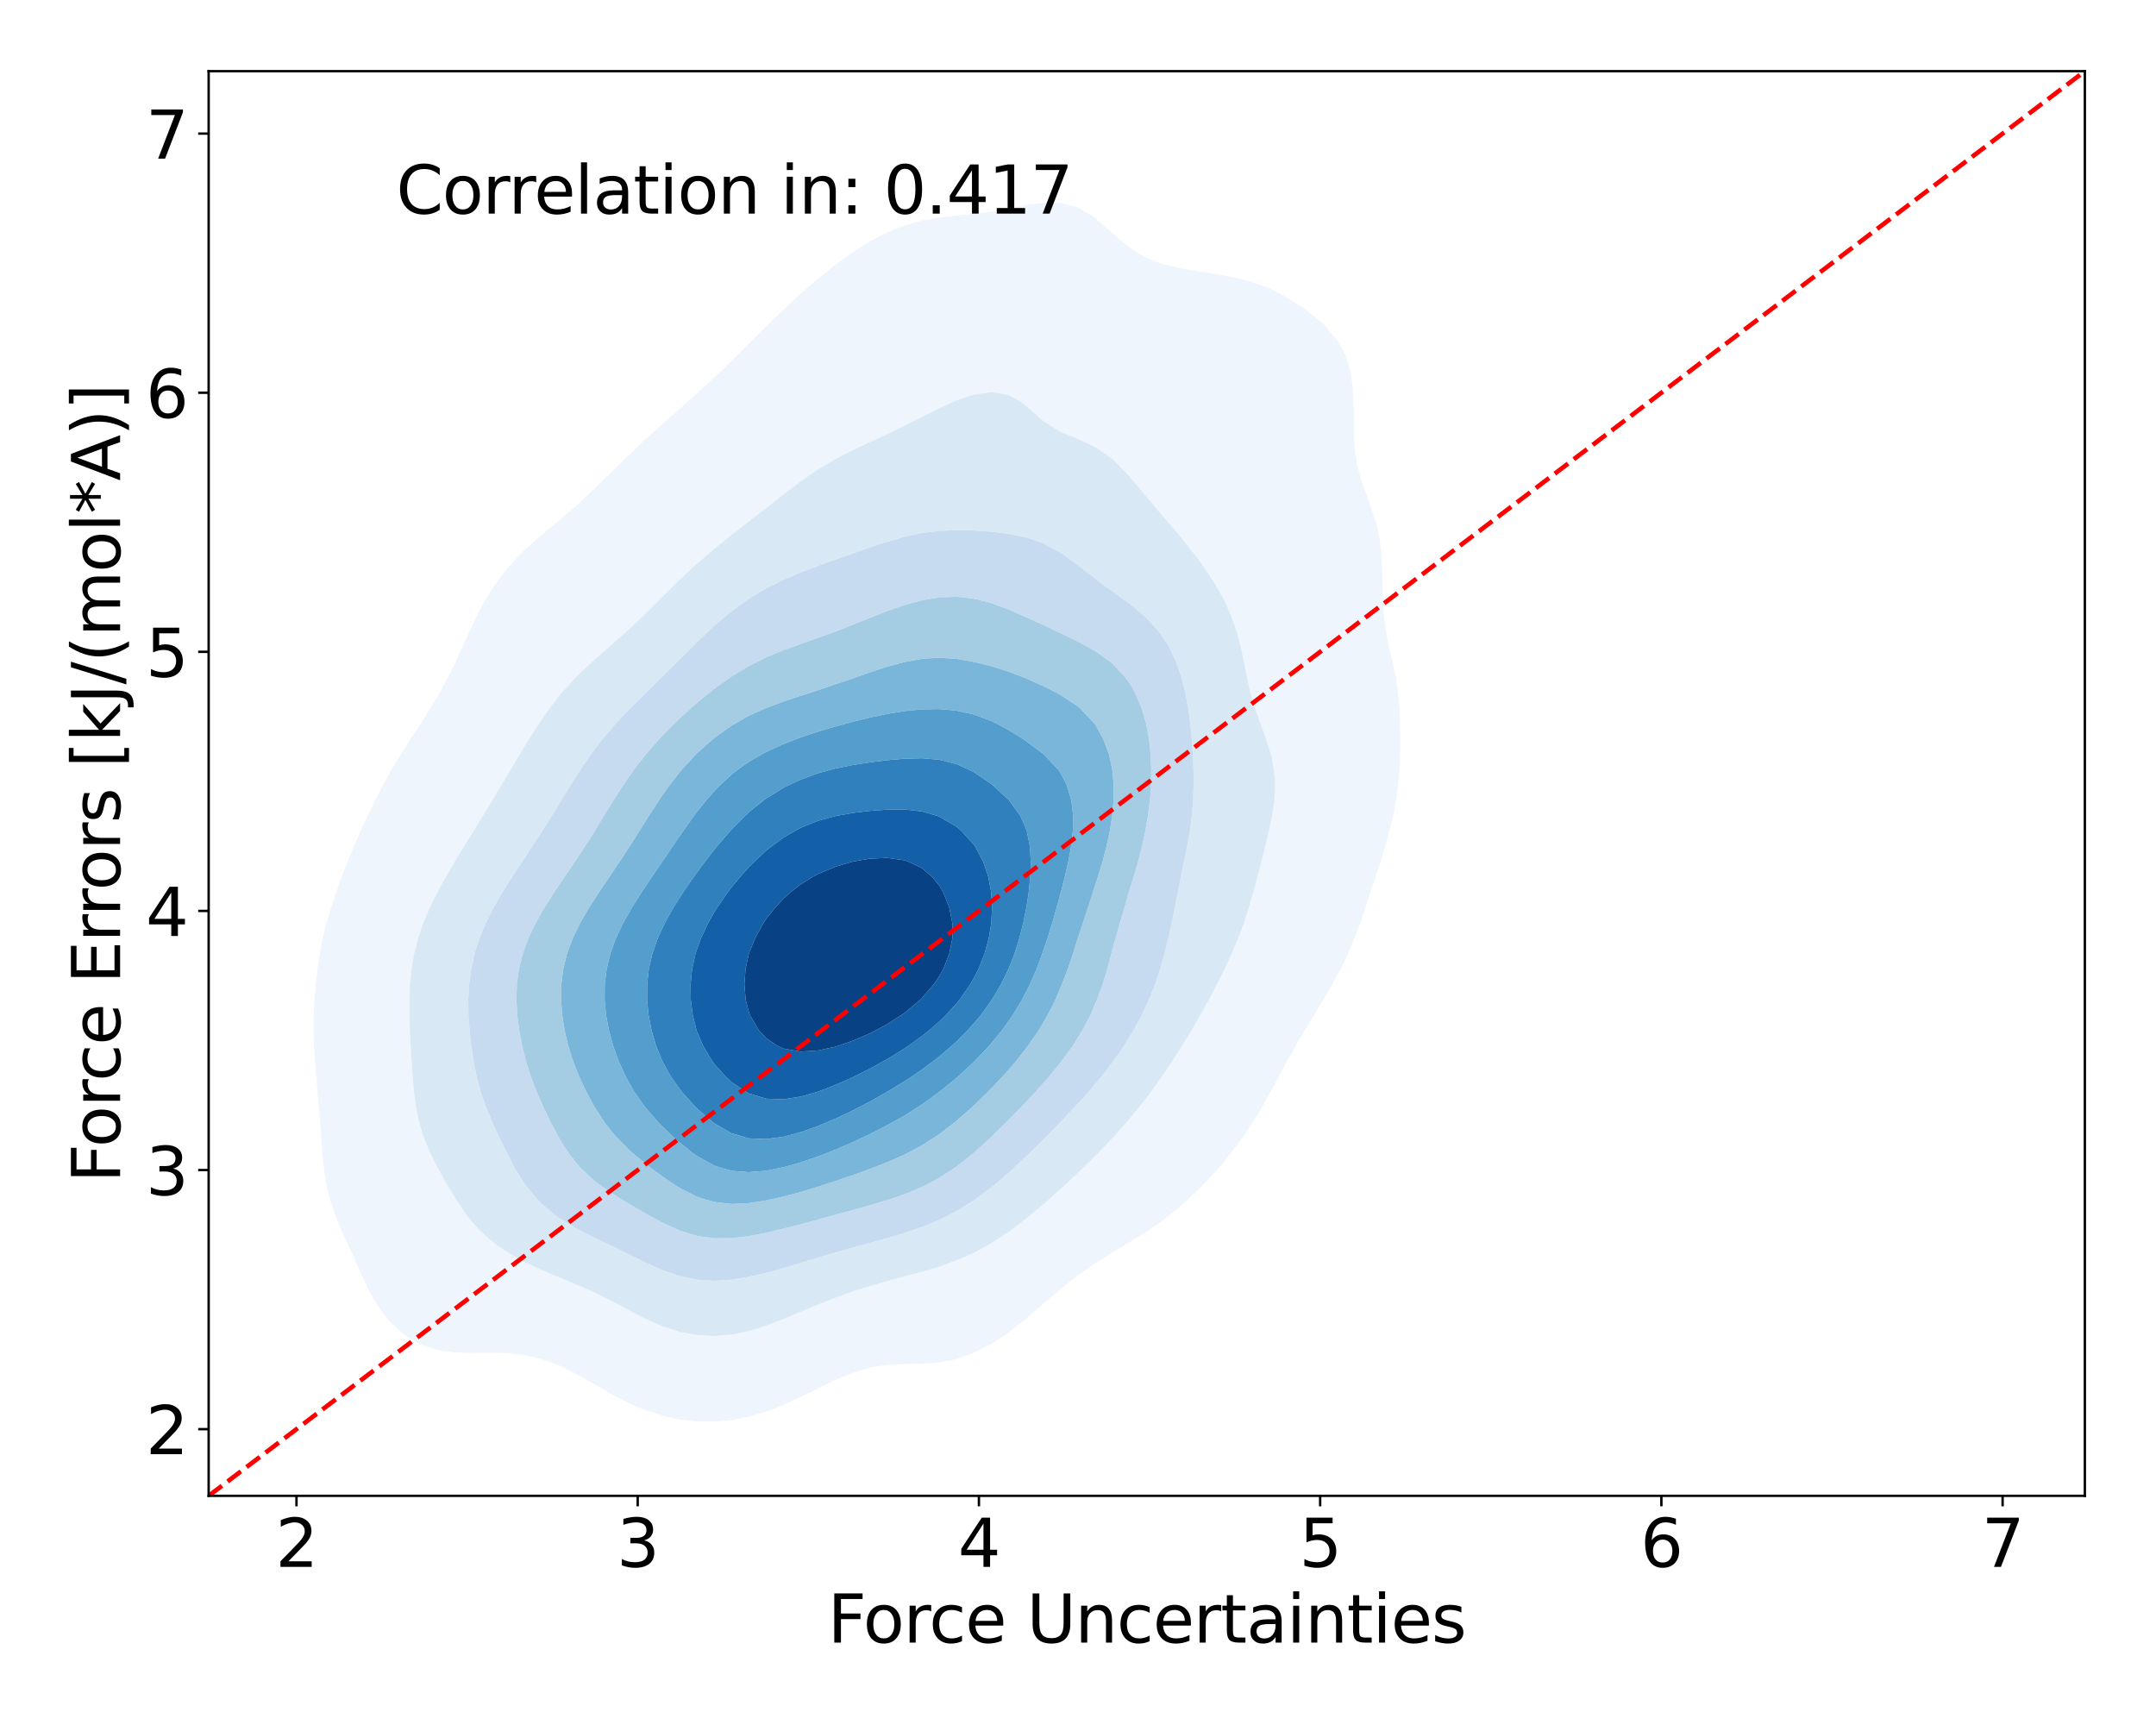 <?xml version="1.0" encoding="utf-8" standalone="no"?>
<!DOCTYPE svg PUBLIC "-//W3C//DTD SVG 1.1//EN"
  "http://www.w3.org/Graphics/SVG/1.1/DTD/svg11.dtd">
<svg xmlns:xlink="http://www.w3.org/1999/xlink" width="720pt" height="576pt" viewBox="0 0 720 576" xmlns="http://www.w3.org/2000/svg" version="1.1">
 <defs>
  <style type="text/css">*{stroke-linejoin: round; stroke-linecap: butt}</style>
 </defs>
 <g id="figure_1">
  <g id="patch_1">
   <path d="M 0 576 
L 720 576 
L 720 0 
L 0 0 
z
" style="fill: #ffffff"/>
  </g>
  <g id="axes_1">
   <g id="patch_2">
    <path d="M 69.68 499.48 
L 696.24 499.48 
L 696.24 23.76 
L 69.68 23.76 
z
" style="fill: #ffffff"/>
   </g>
   <g id="QuadContourSet_1">
    <path d="M 221.18 472.675 
L 226.96 473.993 
L 232.739 474.642 
L 238.519 474.695 
L 244.299 474.168 
L 250.078 473.018 
L 253.238 472.043 
L 255.858 471.329 
L 261.638 469.185 
L 266.311 466.923 
L 267.418 466.433 
L 273.197 463.627 
L 276.77 461.803 
L 278.977 460.787 
L 284.757 458.446 
L 290.267 456.682 
L 290.537 456.607 
L 296.316 455.762 
L 302.096 455.465 
L 307.876 455.364 
L 313.655 454.952 
L 319.435 453.817 
L 325.215 451.698 
L 325.472 451.562 
L 330.995 448.808 
L 334.486 446.442 
L 336.774 444.948 
L 341.336 441.322 
L 342.554 440.377 
L 347.422 436.201 
L 348.334 435.435 
L 353.426 431.081 
L 354.114 430.506 
L 359.796 425.961 
L 359.893 425.885 
L 365.673 421.888 
L 367.331 420.841 
L 371.453 418.288 
L 375.661 415.72 
L 377.232 414.775 
L 383.012 411.151 
L 383.795 410.6 
L 388.792 407.162 
L 390.855 405.48 
L 394.572 402.473 
L 396.852 400.36 
L 400.351 397.071 
L 402.125 395.239 
L 406.131 390.916 
L 406.831 390.119 
L 411.075 384.999 
L 411.911 383.897 
L 414.931 379.879 
L 417.691 375.68 
L 418.314 374.758 
L 421.462 369.638 
L 423.47 365.956 
L 424.309 364.518 
L 427.113 359.398 
L 429.25 355.276 
L 429.818 354.277 
L 432.734 349.157 
L 435.03 345.071 
L 435.667 344.037 
L 438.827 338.917 
L 440.809 335.563 
L 441.93 333.796 
L 444.958 328.676 
L 446.589 325.574 
L 447.712 323.556 
L 450.197 318.436 
L 452.259 313.315 
L 452.369 313.009 
L 454.243 308.195 
L 455.997 303.075 
L 457.603 297.955 
L 458.149 296.191 
L 459.324 292.834 
L 461.041 287.714 
L 462.585 282.594 
L 463.911 277.474 
L 463.928 277.393 
L 465.239 272.353 
L 466.222 267.233 
L 466.902 262.113 
L 467.332 256.993 
L 467.563 251.872 
L 467.629 246.752 
L 467.548 241.632 
L 467.31 236.512 
L 466.876 231.391 
L 466.172 226.271 
L 465.107 221.151 
L 463.928 216.81 
L 463.763 216.031 
L 462.857 210.91 
L 462.201 205.79 
L 461.835 200.67 
L 461.666 195.55 
L 461.544 190.429 
L 461.309 185.309 
L 460.778 180.189 
L 459.729 175.069 
L 458.149 170.48 
L 457.991 169.948 
L 456.183 164.828 
L 454.404 159.708 
L 453.092 154.588 
L 452.369 149.467 
L 452.369 149.467 
L 452.16 144.347 
L 452.093 139.227 
L 452.007 134.107 
L 451.708 128.986 
L 450.947 123.866 
L 449.384 118.746 
L 446.589 113.628 
L 446.588 113.626 
L 442.179 108.505 
L 440.809 107.261 
L 435.956 103.385 
L 435.03 102.716 
L 429.25 99.037 
L 427.802 98.265 
L 423.47 96.119 
L 417.691 94.021 
L 414.301 93.145 
L 411.911 92.571 
L 406.131 91.517 
L 400.351 90.626 
L 394.572 89.668 
L 388.792 88.364 
L 387.79 88.024 
L 383.012 86.174 
L 377.414 82.904 
L 377.232 82.778 
L 371.453 77.847 
L 371.38 77.784 
L 365.673 72.715 
L 365.593 72.664 
L 359.893 69.236 
L 354.114 67.768 
L 348.334 67.715 
L 342.554 68.499 
L 336.774 69.628 
L 330.995 70.687 
L 325.215 71.442 
L 319.435 71.969 
L 313.655 72.593 
L 313.286 72.664 
L 307.876 73.634 
L 302.096 75.264 
L 296.316 77.608 
L 295.973 77.784 
L 290.537 80.578 
L 286.794 82.904 
L 284.757 84.208 
L 279.47 88.024 
L 278.977 88.393 
L 273.197 93.029 
L 273.059 93.145 
L 267.418 98.042 
L 267.169 98.265 
L 261.662 103.385 
L 261.638 103.408 
L 256.364 108.505 
L 255.858 109.007 
L 251.207 113.626 
L 250.078 114.77 
L 246.083 118.746 
L 244.299 120.527 
L 240.863 123.866 
L 238.519 126.09 
L 235.423 128.986 
L 232.739 131.379 
L 229.73 134.107 
L 226.96 136.486 
L 223.91 139.227 
L 221.18 141.591 
L 218.158 144.347 
L 215.4 146.851 
L 212.602 149.467 
L 209.62 152.343 
L 207.256 154.588 
L 203.841 158.022 
L 202.041 159.708 
L 198.061 163.684 
L 196.776 164.828 
L 192.281 169.047 
L 191.196 169.948 
L 186.501 173.995 
L 185.161 175.069 
L 180.722 178.769 
L 179.043 180.189 
L 174.942 183.905 
L 173.513 185.309 
L 169.162 190.123 
L 168.909 190.429 
L 165.067 195.55 
L 163.383 198.24 
L 161.901 200.67 
L 159.176 205.79 
L 157.603 209.225 
L 156.777 210.91 
L 154.371 216.031 
L 152.155 221.151 
L 151.823 221.876 
L 149.502 226.271 
L 146.814 231.391 
L 146.043 232.778 
L 143.666 236.512 
L 140.525 241.632 
L 140.264 242.05 
L 137.052 246.752 
L 134.484 250.961 
L 133.893 251.872 
L 130.753 256.993 
L 128.704 260.812 
L 127.971 262.113 
L 125.255 267.233 
L 122.924 272.26 
L 122.878 272.353 
L 120.394 277.474 
L 118.191 282.594 
L 117.145 285.203 
L 116.055 287.714 
L 114.004 292.834 
L 112.235 297.955 
L 111.365 300.813 
L 110.586 303.075 
L 109.048 308.195 
L 107.796 313.315 
L 106.804 318.436 
L 106.045 323.556 
L 105.585 327.855 
L 105.475 328.676 
L 105.021 333.796 
L 104.778 338.917 
L 104.727 344.037 
L 104.858 349.157 
L 105.16 354.277 
L 105.585 359.123 
L 105.604 359.398 
L 106.019 364.518 
L 106.457 369.638 
L 106.875 374.758 
L 107.266 379.879 
L 107.672 384.999 
L 108.186 390.119 
L 108.952 395.239 
L 110.148 400.36 
L 111.365 403.951 
L 111.857 405.48 
L 113.892 410.6 
L 116.307 415.72 
L 117.145 417.462 
L 118.596 420.841 
L 120.849 425.961 
L 122.924 430.307 
L 123.312 431.081 
L 126.251 436.201 
L 128.704 439.606 
L 130.27 441.322 
L 134.484 445.24 
L 136.316 446.442 
L 140.264 448.799 
L 146.043 450.789 
L 151.569 451.562 
L 151.823 451.596 
L 157.603 451.745 
L 163.383 451.671 
L 169.162 451.804 
L 174.942 452.46 
L 180.722 453.805 
L 186.501 455.823 
L 188.365 456.682 
L 192.281 458.714 
L 197.874 461.803 
L 198.061 461.913 
L 203.841 465.349 
L 206.936 466.923 
L 209.62 468.354 
L 215.4 470.835 
L 219.314 472.043 
z
M 217.748 441.322 
L 215.4 440.308 
L 209.62 437.306 
L 207.632 436.201 
L 203.841 434.237 
L 198.061 431.346 
L 197.48 431.081 
L 192.281 428.862 
L 186.501 426.454 
L 185.315 425.961 
L 180.722 424.018 
L 174.942 421.255 
L 174.144 420.841 
L 169.162 417.952 
L 165.867 415.72 
L 163.383 413.718 
L 159.95 410.6 
L 157.603 407.929 
L 155.59 405.48 
L 152.165 400.36 
L 151.823 399.779 
L 149.088 395.239 
L 146.285 390.119 
L 146.043 389.647 
L 143.66 384.999 
L 141.524 379.879 
L 140.264 375.765 
L 139.967 374.758 
L 138.914 369.638 
L 138.242 364.518 
L 137.792 359.398 
L 137.444 354.277 
L 137.139 349.157 
L 136.876 344.037 
L 136.702 338.917 
L 136.684 333.796 
L 136.895 328.676 
L 137.411 323.556 
L 138.303 318.436 
L 139.634 313.315 
L 140.264 311.488 
L 141.352 308.195 
L 143.486 303.075 
L 146.043 298.013 
L 146.072 297.955 
L 148.83 292.834 
L 151.823 287.856 
L 151.906 287.714 
L 154.971 282.594 
L 157.603 278.402 
L 158.17 277.474 
L 161.278 272.353 
L 163.383 268.951 
L 164.408 267.233 
L 167.458 262.113 
L 169.162 259.297 
L 170.508 256.993 
L 173.562 251.872 
L 174.942 249.62 
L 176.685 246.752 
L 179.98 241.632 
L 180.722 240.522 
L 183.527 236.512 
L 186.501 232.637 
L 187.529 231.391 
L 192.177 226.271 
L 192.281 226.163 
L 197.523 221.151 
L 198.061 220.672 
L 203.354 216.031 
L 203.841 215.623 
L 209.152 210.91 
L 209.62 210.505 
L 214.601 205.79 
L 215.4 205.047 
L 219.784 200.67 
L 221.18 199.311 
L 224.949 195.55 
L 226.96 193.607 
L 230.337 190.429 
L 232.739 188.227 
L 236.128 185.309 
L 238.519 183.254 
L 242.364 180.189 
L 244.299 178.594 
L 248.889 175.069 
L 250.078 174.088 
L 255.456 169.948 
L 255.858 169.608 
L 261.638 165.091 
L 262.017 164.828 
L 267.418 160.687 
L 268.907 159.708 
L 273.197 156.696 
L 276.799 154.588 
L 278.977 153.279 
L 284.757 150.33 
L 286.573 149.467 
L 290.537 147.607 
L 296.316 144.924 
L 297.493 144.347 
L 302.096 142.115 
L 307.815 139.227 
L 307.876 139.196 
L 313.655 136.338 
L 318.554 134.107 
L 319.435 133.699 
L 325.215 131.776 
L 330.995 130.925 
L 336.774 131.883 
L 340.839 134.107 
L 342.554 135.416 
L 346.812 139.227 
L 348.334 140.536 
L 354.114 144.182 
L 354.464 144.347 
L 359.893 146.516 
L 365.673 149.223 
L 366.044 149.467 
L 371.453 153.195 
L 372.877 154.588 
L 377.232 159.111 
L 377.728 159.708 
L 381.998 164.828 
L 383.012 166.04 
L 386.304 169.948 
L 388.792 172.844 
L 390.682 175.069 
L 394.572 179.619 
L 395.015 180.189 
L 399.084 185.309 
L 400.351 186.935 
L 402.798 190.429 
L 406.082 195.55 
L 406.131 195.632 
L 408.968 200.67 
L 411.222 205.79 
L 411.911 207.816 
L 412.983 210.91 
L 414.353 216.031 
L 415.449 221.151 
L 416.466 226.271 
L 417.571 231.391 
L 417.691 231.873 
L 419.128 236.512 
L 420.952 241.632 
L 422.814 246.752 
L 423.47 248.864 
L 424.421 251.872 
L 425.46 256.993 
L 425.831 262.113 
L 425.584 267.233 
L 424.841 272.353 
L 423.755 277.474 
L 423.47 278.603 
L 422.534 282.594 
L 421.255 287.714 
L 419.939 292.834 
L 418.554 297.955 
L 417.691 300.81 
L 417.065 303.075 
L 415.424 308.195 
L 413.513 313.315 
L 411.911 316.971 
L 411.326 318.436 
L 409.002 323.556 
L 406.368 328.676 
L 406.131 329.099 
L 403.74 333.796 
L 400.841 338.917 
L 400.351 339.73 
L 397.955 344.037 
L 394.757 349.157 
L 394.572 349.441 
L 391.589 354.277 
L 388.792 358.308 
L 388.062 359.398 
L 384.415 364.518 
L 383.012 366.336 
L 380.506 369.638 
L 377.232 373.559 
L 376.236 374.758 
L 371.638 379.879 
L 371.453 380.073 
L 366.79 384.999 
L 365.673 386.088 
L 361.604 390.119 
L 359.893 391.707 
L 356.154 395.239 
L 354.114 397.068 
L 350.465 400.36 
L 348.334 402.202 
L 344.449 405.48 
L 342.554 407.027 
L 337.839 410.6 
L 336.774 411.391 
L 330.995 415.178 
L 330.019 415.72 
L 325.215 418.384 
L 319.435 420.841 
L 319.435 420.841 
L 313.655 422.986 
L 307.876 424.684 
L 302.898 425.961 
L 302.096 426.183 
L 296.316 427.802 
L 290.537 429.443 
L 285.14 431.081 
L 284.757 431.211 
L 278.977 433.36 
L 273.197 435.598 
L 271.666 436.201 
L 267.418 438.06 
L 261.638 440.447 
L 259.243 441.322 
L 255.858 442.666 
L 250.078 444.467 
L 244.299 445.642 
L 238.519 446.107 
L 232.739 445.811 
L 226.96 444.736 
L 221.18 442.867 
z
" clip-path="url(#pdd19f1df65)" style="fill: #eef5fc"/>
    <path d="M 221.18 442.867 
L 226.96 444.736 
L 232.739 445.811 
L 238.519 446.107 
L 244.299 445.642 
L 250.078 444.467 
L 255.858 442.666 
L 259.243 441.322 
L 261.638 440.447 
L 267.418 438.06 
L 271.666 436.201 
L 273.197 435.598 
L 278.977 433.36 
L 284.757 431.211 
L 285.14 431.081 
L 290.537 429.443 
L 296.316 427.802 
L 302.096 426.183 
L 302.898 425.961 
L 307.876 424.684 
L 313.655 422.986 
L 319.435 420.841 
L 319.435 420.841 
L 325.215 418.384 
L 330.019 415.72 
L 330.995 415.178 
L 336.774 411.391 
L 337.839 410.6 
L 342.554 407.027 
L 344.449 405.48 
L 348.334 402.202 
L 350.465 400.36 
L 354.114 397.068 
L 356.154 395.239 
L 359.893 391.707 
L 361.604 390.119 
L 365.673 386.088 
L 366.79 384.999 
L 371.453 380.073 
L 371.638 379.879 
L 376.236 374.758 
L 377.232 373.559 
L 380.506 369.638 
L 383.012 366.336 
L 384.415 364.518 
L 388.062 359.398 
L 388.792 358.308 
L 391.589 354.277 
L 394.572 349.441 
L 394.757 349.157 
L 397.955 344.037 
L 400.351 339.73 
L 400.841 338.917 
L 403.74 333.796 
L 406.131 329.099 
L 406.368 328.676 
L 409.002 323.556 
L 411.326 318.436 
L 411.911 316.971 
L 413.513 313.315 
L 415.424 308.195 
L 417.065 303.075 
L 417.691 300.81 
L 418.554 297.955 
L 419.939 292.834 
L 421.255 287.714 
L 422.534 282.594 
L 423.47 278.603 
L 423.755 277.474 
L 424.841 272.353 
L 425.584 267.233 
L 425.831 262.113 
L 425.46 256.993 
L 424.421 251.872 
L 423.47 248.864 
L 422.814 246.752 
L 420.952 241.632 
L 419.128 236.512 
L 417.691 231.873 
L 417.571 231.391 
L 416.466 226.271 
L 415.449 221.151 
L 414.353 216.031 
L 412.983 210.91 
L 411.911 207.816 
L 411.222 205.79 
L 408.968 200.67 
L 406.131 195.632 
L 406.082 195.55 
L 402.798 190.429 
L 400.351 186.935 
L 399.084 185.309 
L 395.015 180.189 
L 394.572 179.619 
L 390.682 175.069 
L 388.792 172.844 
L 386.304 169.948 
L 383.012 166.04 
L 381.998 164.828 
L 377.728 159.708 
L 377.232 159.111 
L 372.877 154.588 
L 371.453 153.195 
L 366.044 149.467 
L 365.673 149.223 
L 359.893 146.516 
L 354.464 144.347 
L 354.114 144.182 
L 348.334 140.536 
L 346.812 139.227 
L 342.554 135.416 
L 340.839 134.107 
L 336.774 131.883 
L 330.995 130.925 
L 325.215 131.776 
L 319.435 133.699 
L 318.554 134.107 
L 313.655 136.338 
L 307.876 139.196 
L 307.815 139.227 
L 302.096 142.115 
L 297.493 144.347 
L 296.316 144.924 
L 290.537 147.607 
L 286.573 149.467 
L 284.757 150.33 
L 278.977 153.279 
L 276.799 154.588 
L 273.197 156.696 
L 268.907 159.708 
L 267.418 160.687 
L 262.017 164.828 
L 261.638 165.091 
L 255.858 169.608 
L 255.456 169.948 
L 250.078 174.088 
L 248.889 175.069 
L 244.299 178.594 
L 242.364 180.189 
L 238.519 183.254 
L 236.128 185.309 
L 232.739 188.227 
L 230.337 190.429 
L 226.96 193.607 
L 224.949 195.55 
L 221.18 199.311 
L 219.784 200.67 
L 215.4 205.047 
L 214.601 205.79 
L 209.62 210.505 
L 209.152 210.91 
L 203.841 215.623 
L 203.354 216.031 
L 198.061 220.672 
L 197.523 221.151 
L 192.281 226.163 
L 192.177 226.271 
L 187.529 231.391 
L 186.501 232.637 
L 183.527 236.512 
L 180.722 240.522 
L 179.98 241.632 
L 176.685 246.752 
L 174.942 249.62 
L 173.562 251.872 
L 170.508 256.993 
L 169.162 259.297 
L 167.458 262.113 
L 164.408 267.233 
L 163.383 268.951 
L 161.278 272.353 
L 158.17 277.474 
L 157.603 278.402 
L 154.971 282.594 
L 151.906 287.714 
L 151.823 287.856 
L 148.83 292.834 
L 146.072 297.955 
L 146.043 298.013 
L 143.486 303.075 
L 141.352 308.195 
L 140.264 311.488 
L 139.634 313.315 
L 138.303 318.436 
L 137.411 323.556 
L 136.895 328.676 
L 136.684 333.796 
L 136.702 338.917 
L 136.876 344.037 
L 137.139 349.157 
L 137.444 354.277 
L 137.792 359.398 
L 138.242 364.518 
L 138.914 369.638 
L 139.967 374.758 
L 140.264 375.765 
L 141.524 379.879 
L 143.66 384.999 
L 146.043 389.647 
L 146.285 390.119 
L 149.088 395.239 
L 151.823 399.779 
L 152.165 400.36 
L 155.59 405.48 
L 157.603 407.929 
L 159.95 410.6 
L 163.383 413.718 
L 165.867 415.72 
L 169.162 417.952 
L 174.144 420.841 
L 174.942 421.255 
L 180.722 424.018 
L 185.315 425.961 
L 186.501 426.454 
L 192.281 428.862 
L 197.48 431.081 
L 198.061 431.346 
L 203.841 434.237 
L 207.632 436.201 
L 209.62 437.306 
L 215.4 440.308 
L 217.748 441.322 
z
M 226.623 425.961 
L 221.18 424.117 
L 215.4 421.488 
L 214.101 420.841 
L 209.62 418.649 
L 203.841 415.834 
L 203.597 415.72 
L 198.061 413.091 
L 193.136 410.6 
L 192.281 410.131 
L 186.501 406.542 
L 185.02 405.48 
L 180.722 401.772 
L 179.283 400.36 
L 175.154 395.239 
L 174.942 394.915 
L 171.944 390.119 
L 169.299 384.999 
L 169.162 384.712 
L 166.762 379.879 
L 164.431 374.758 
L 163.383 372.196 
L 162.298 369.638 
L 160.504 364.518 
L 159.148 359.398 
L 158.148 354.277 
L 157.603 350.567 
L 157.392 349.157 
L 156.814 344.037 
L 156.457 338.917 
L 156.377 333.796 
L 156.653 328.676 
L 157.361 323.556 
L 157.603 322.508 
L 158.486 318.436 
L 160.096 313.315 
L 162.248 308.195 
L 163.383 305.967 
L 164.818 303.075 
L 167.773 297.955 
L 169.162 295.764 
L 170.986 292.834 
L 174.389 287.714 
L 174.942 286.89 
L 177.738 282.594 
L 180.722 278.09 
L 181.113 277.474 
L 184.281 272.353 
L 186.501 268.813 
L 187.444 267.233 
L 190.562 262.113 
L 192.281 259.452 
L 193.823 256.993 
L 197.366 251.872 
L 198.061 250.95 
L 201.231 246.752 
L 203.841 243.693 
L 205.616 241.632 
L 209.62 237.406 
L 210.474 236.512 
L 215.4 231.626 
L 215.637 231.391 
L 220.854 226.271 
L 221.18 225.949 
L 226.006 221.151 
L 226.96 220.182 
L 231.148 216.031 
L 232.739 214.42 
L 236.46 210.91 
L 238.519 208.952 
L 242.269 205.79 
L 244.299 204.082 
L 249.058 200.67 
L 250.078 199.939 
L 255.858 196.482 
L 257.756 195.55 
L 261.638 193.593 
L 267.418 191.137 
L 269.323 190.429 
L 273.197 188.926 
L 278.977 186.847 
L 283.428 185.309 
L 284.757 184.822 
L 290.537 182.76 
L 296.316 180.882 
L 298.854 180.189 
L 302.096 179.224 
L 307.876 177.971 
L 313.655 177.267 
L 319.435 177.038 
L 325.215 177.157 
L 330.995 177.549 
L 336.774 178.249 
L 342.554 179.432 
L 344.905 180.189 
L 348.334 181.402 
L 354.114 184.508 
L 355.248 185.309 
L 359.893 188.669 
L 362.043 190.429 
L 365.673 193.148 
L 368.784 195.55 
L 371.453 197.384 
L 375.92 200.67 
L 377.232 201.595 
L 382.237 205.79 
L 383.012 206.494 
L 386.957 210.91 
L 388.792 213.446 
L 390.389 216.031 
L 392.837 221.151 
L 394.572 226.271 
L 394.572 226.271 
L 395.87 231.391 
L 396.805 236.512 
L 397.488 241.632 
L 397.992 246.752 
L 398.352 251.872 
L 398.568 256.993 
L 398.611 262.113 
L 398.438 267.233 
L 398.018 272.353 
L 397.346 277.474 
L 396.456 282.594 
L 395.405 287.714 
L 394.572 291.523 
L 394.318 292.834 
L 393.33 297.955 
L 392.317 303.075 
L 391.27 308.195 
L 390.146 313.315 
L 388.877 318.436 
L 388.792 318.719 
L 387.462 323.556 
L 385.745 328.676 
L 383.687 333.796 
L 383.012 335.198 
L 381.31 338.917 
L 378.548 344.037 
L 377.232 346.153 
L 375.397 349.157 
L 371.83 354.277 
L 371.453 354.773 
L 367.907 359.398 
L 365.673 362.068 
L 363.596 364.518 
L 359.893 368.612 
L 358.955 369.638 
L 354.114 374.699 
L 354.056 374.758 
L 349.029 379.879 
L 348.334 380.568 
L 343.857 384.999 
L 342.554 386.246 
L 338.458 390.119 
L 336.774 391.639 
L 332.61 395.239 
L 330.995 396.554 
L 325.874 400.36 
L 325.215 400.819 
L 319.435 404.402 
L 317.37 405.48 
L 313.655 407.341 
L 307.876 409.713 
L 305.294 410.6 
L 302.096 411.705 
L 296.316 413.436 
L 290.537 415.01 
L 287.859 415.72 
L 284.757 416.595 
L 278.977 418.248 
L 273.197 419.93 
L 270.046 420.841 
L 267.418 421.676 
L 261.638 423.436 
L 255.858 425.017 
L 251.62 425.961 
L 250.078 426.343 
L 244.299 427.316 
L 238.519 427.681 
L 232.739 427.304 
L 226.96 426.078 
z
" clip-path="url(#pdd19f1df65)" style="fill: #d9e8f5"/>
    <path d="M 226.96 426.078 
L 232.739 427.304 
L 238.519 427.681 
L 244.299 427.316 
L 250.078 426.343 
L 251.62 425.961 
L 255.858 425.017 
L 261.638 423.436 
L 267.418 421.676 
L 270.046 420.841 
L 273.197 419.93 
L 278.977 418.248 
L 284.757 416.595 
L 287.859 415.72 
L 290.537 415.01 
L 296.316 413.436 
L 302.096 411.705 
L 305.294 410.6 
L 307.876 409.713 
L 313.655 407.341 
L 317.37 405.48 
L 319.435 404.402 
L 325.215 400.819 
L 325.874 400.36 
L 330.995 396.554 
L 332.61 395.239 
L 336.774 391.639 
L 338.458 390.119 
L 342.554 386.246 
L 343.857 384.999 
L 348.334 380.568 
L 349.029 379.879 
L 354.056 374.758 
L 354.114 374.699 
L 358.955 369.638 
L 359.893 368.612 
L 363.596 364.518 
L 365.673 362.068 
L 367.907 359.398 
L 371.453 354.773 
L 371.83 354.277 
L 375.397 349.157 
L 377.232 346.153 
L 378.548 344.037 
L 381.31 338.917 
L 383.012 335.198 
L 383.687 333.796 
L 385.745 328.676 
L 387.462 323.556 
L 388.792 318.719 
L 388.877 318.436 
L 390.146 313.315 
L 391.27 308.195 
L 392.317 303.075 
L 393.33 297.955 
L 394.318 292.834 
L 394.572 291.523 
L 395.405 287.714 
L 396.456 282.594 
L 397.346 277.474 
L 398.018 272.353 
L 398.438 267.233 
L 398.611 262.113 
L 398.568 256.993 
L 398.352 251.872 
L 397.992 246.752 
L 397.488 241.632 
L 396.805 236.512 
L 395.87 231.391 
L 394.572 226.271 
L 394.572 226.271 
L 392.837 221.151 
L 390.389 216.031 
L 388.792 213.446 
L 386.957 210.91 
L 383.012 206.494 
L 382.237 205.79 
L 377.232 201.595 
L 375.92 200.67 
L 371.453 197.384 
L 368.784 195.55 
L 365.673 193.148 
L 362.043 190.429 
L 359.893 188.669 
L 355.248 185.309 
L 354.114 184.508 
L 348.334 181.402 
L 344.905 180.189 
L 342.554 179.432 
L 336.774 178.249 
L 330.995 177.549 
L 325.215 177.157 
L 319.435 177.038 
L 313.655 177.267 
L 307.876 177.971 
L 302.096 179.224 
L 298.854 180.189 
L 296.316 180.882 
L 290.537 182.76 
L 284.757 184.822 
L 283.428 185.309 
L 278.977 186.847 
L 273.197 188.926 
L 269.323 190.429 
L 267.418 191.137 
L 261.638 193.593 
L 257.756 195.55 
L 255.858 196.482 
L 250.078 199.939 
L 249.058 200.67 
L 244.299 204.082 
L 242.269 205.79 
L 238.519 208.952 
L 236.46 210.91 
L 232.739 214.42 
L 231.148 216.031 
L 226.96 220.182 
L 226.006 221.151 
L 221.18 225.949 
L 220.854 226.271 
L 215.637 231.391 
L 215.4 231.626 
L 210.474 236.512 
L 209.62 237.406 
L 205.616 241.632 
L 203.841 243.693 
L 201.231 246.752 
L 198.061 250.95 
L 197.366 251.872 
L 193.823 256.993 
L 192.281 259.452 
L 190.562 262.113 
L 187.444 267.233 
L 186.501 268.813 
L 184.281 272.353 
L 181.113 277.474 
L 180.722 278.09 
L 177.738 282.594 
L 174.942 286.89 
L 174.389 287.714 
L 170.986 292.834 
L 169.162 295.764 
L 167.773 297.955 
L 164.818 303.075 
L 163.383 305.967 
L 162.248 308.195 
L 160.096 313.315 
L 158.486 318.436 
L 157.603 322.508 
L 157.361 323.556 
L 156.653 328.676 
L 156.377 333.796 
L 156.457 338.917 
L 156.814 344.037 
L 157.392 349.157 
L 157.603 350.567 
L 158.148 354.277 
L 159.148 359.398 
L 160.504 364.518 
L 162.298 369.638 
L 163.383 372.196 
L 164.431 374.758 
L 166.762 379.879 
L 169.162 384.712 
L 169.299 384.999 
L 171.944 390.119 
L 174.942 394.915 
L 175.154 395.239 
L 179.283 400.36 
L 180.722 401.772 
L 185.02 405.48 
L 186.501 406.542 
L 192.281 410.131 
L 193.136 410.6 
L 198.061 413.091 
L 203.597 415.72 
L 203.841 415.834 
L 209.62 418.649 
L 214.101 420.841 
L 215.4 421.488 
L 221.18 424.117 
L 226.623 425.961 
z
M 226.258 410.6 
L 221.18 408.274 
L 216.073 405.48 
L 215.4 405.089 
L 209.62 401.713 
L 207.311 400.36 
L 203.841 398.131 
L 199.704 395.239 
L 198.061 393.907 
L 194.017 390.119 
L 192.281 388.138 
L 189.864 384.999 
L 186.631 379.879 
L 186.501 379.647 
L 183.888 374.758 
L 181.444 369.638 
L 180.722 367.99 
L 179.201 364.518 
L 177.25 359.398 
L 175.655 354.277 
L 174.942 351.401 
L 174.378 349.157 
L 173.398 344.037 
L 172.742 338.917 
L 172.455 333.796 
L 172.617 328.676 
L 173.313 323.556 
L 174.606 318.436 
L 174.942 317.525 
L 176.464 313.315 
L 178.886 308.195 
L 180.722 304.987 
L 181.803 303.075 
L 185.049 297.955 
L 186.501 295.817 
L 188.49 292.834 
L 192.001 287.714 
L 192.281 287.299 
L 195.352 282.594 
L 198.061 278.387 
L 198.632 277.474 
L 201.743 272.353 
L 203.841 268.968 
L 204.894 267.233 
L 208.152 262.113 
L 209.62 259.997 
L 211.707 256.993 
L 215.4 252.257 
L 215.705 251.872 
L 220.166 246.752 
L 221.18 245.683 
L 225.166 241.632 
L 226.96 239.898 
L 230.7 236.512 
L 232.739 234.683 
L 236.828 231.391 
L 238.519 229.992 
L 243.798 226.271 
L 244.299 225.898 
L 250.078 222.372 
L 252.638 221.151 
L 255.858 219.482 
L 261.638 217.105 
L 264.72 216.031 
L 267.418 215.011 
L 273.197 212.96 
L 278.977 210.91 
L 278.977 210.91 
L 284.757 208.612 
L 290.537 206.313 
L 291.882 205.79 
L 296.316 204.024 
L 302.096 202.007 
L 307.037 200.67 
L 307.876 200.438 
L 313.655 199.475 
L 319.435 199.269 
L 325.215 199.898 
L 328.324 200.67 
L 330.995 201.359 
L 336.774 203.479 
L 341.946 205.79 
L 342.554 206.041 
L 348.334 208.656 
L 353.014 210.91 
L 354.114 211.401 
L 359.893 214.177 
L 363.297 216.031 
L 365.673 217.354 
L 371.003 221.151 
L 371.453 221.515 
L 375.851 226.271 
L 377.232 228.175 
L 379.07 231.391 
L 381.245 236.512 
L 382.746 241.632 
L 383.012 242.971 
L 383.694 246.752 
L 384.244 251.872 
L 384.464 256.993 
L 384.388 262.113 
L 384.026 267.233 
L 383.375 272.353 
L 383.012 274.35 
L 382.485 277.474 
L 381.391 282.594 
L 380.081 287.714 
L 378.586 292.834 
L 377.232 297.109 
L 376.982 297.955 
L 375.496 303.075 
L 374.013 308.195 
L 372.547 313.315 
L 371.453 317.19 
L 371.128 318.436 
L 369.777 323.556 
L 368.228 328.676 
L 366.353 333.796 
L 365.673 335.34 
L 364.166 338.917 
L 361.477 344.037 
L 359.893 346.552 
L 358.286 349.157 
L 354.56 354.277 
L 354.114 354.827 
L 350.426 359.398 
L 348.334 361.754 
L 345.894 364.518 
L 342.554 368.067 
L 341.077 369.638 
L 336.774 374.032 
L 336.054 374.758 
L 330.995 379.704 
L 330.808 379.879 
L 325.215 384.941 
L 325.146 384.999 
L 319.435 389.522 
L 318.568 390.119 
L 313.655 393.313 
L 310.071 395.239 
L 307.876 396.356 
L 302.096 398.764 
L 297.441 400.36 
L 296.316 400.734 
L 290.537 402.448 
L 284.757 404.049 
L 279.438 405.48 
L 278.977 405.606 
L 273.197 407.222 
L 267.418 408.792 
L 261.638 410.254 
L 260.103 410.6 
L 255.858 411.64 
L 250.078 412.763 
L 244.299 413.438 
L 238.519 413.479 
L 232.739 412.682 
L 226.96 410.906 
z
" clip-path="url(#pdd19f1df65)" style="fill: #c6dbef"/>
    <path d="M 226.96 410.906 
L 232.739 412.682 
L 238.519 413.479 
L 244.299 413.438 
L 250.078 412.763 
L 255.858 411.64 
L 260.103 410.6 
L 261.638 410.254 
L 267.418 408.792 
L 273.197 407.222 
L 278.977 405.606 
L 279.438 405.48 
L 284.757 404.049 
L 290.537 402.448 
L 296.316 400.734 
L 297.441 400.36 
L 302.096 398.764 
L 307.876 396.356 
L 310.071 395.239 
L 313.655 393.313 
L 318.568 390.119 
L 319.435 389.522 
L 325.146 384.999 
L 325.215 384.941 
L 330.808 379.879 
L 330.995 379.704 
L 336.054 374.758 
L 336.774 374.032 
L 341.077 369.638 
L 342.554 368.067 
L 345.894 364.518 
L 348.334 361.754 
L 350.426 359.398 
L 354.114 354.827 
L 354.56 354.277 
L 358.286 349.157 
L 359.893 346.552 
L 361.477 344.037 
L 364.166 338.917 
L 365.673 335.34 
L 366.353 333.796 
L 368.228 328.676 
L 369.777 323.556 
L 371.128 318.436 
L 371.453 317.19 
L 372.547 313.315 
L 374.013 308.195 
L 375.496 303.075 
L 376.982 297.955 
L 377.232 297.109 
L 378.586 292.834 
L 380.081 287.714 
L 381.391 282.594 
L 382.485 277.474 
L 383.012 274.35 
L 383.375 272.353 
L 384.026 267.233 
L 384.388 262.113 
L 384.464 256.993 
L 384.244 251.872 
L 383.694 246.752 
L 383.012 242.971 
L 382.746 241.632 
L 381.245 236.512 
L 379.07 231.391 
L 377.232 228.175 
L 375.851 226.271 
L 371.453 221.515 
L 371.003 221.151 
L 365.673 217.354 
L 363.297 216.031 
L 359.893 214.177 
L 354.114 211.401 
L 353.014 210.91 
L 348.334 208.656 
L 342.554 206.041 
L 341.946 205.79 
L 336.774 203.479 
L 330.995 201.359 
L 328.324 200.67 
L 325.215 199.898 
L 319.435 199.269 
L 313.655 199.475 
L 307.876 200.438 
L 307.037 200.67 
L 302.096 202.007 
L 296.316 204.024 
L 291.882 205.79 
L 290.537 206.313 
L 284.757 208.612 
L 278.977 210.91 
L 278.977 210.91 
L 273.197 212.96 
L 267.418 215.011 
L 264.72 216.031 
L 261.638 217.105 
L 255.858 219.482 
L 252.638 221.151 
L 250.078 222.372 
L 244.299 225.898 
L 243.798 226.271 
L 238.519 229.992 
L 236.828 231.391 
L 232.739 234.683 
L 230.7 236.512 
L 226.96 239.898 
L 225.166 241.632 
L 221.18 245.683 
L 220.166 246.752 
L 215.705 251.872 
L 215.4 252.257 
L 211.707 256.993 
L 209.62 259.997 
L 208.152 262.113 
L 204.894 267.233 
L 203.841 268.968 
L 201.743 272.353 
L 198.632 277.474 
L 198.061 278.387 
L 195.352 282.594 
L 192.281 287.299 
L 192.001 287.714 
L 188.49 292.834 
L 186.501 295.817 
L 185.049 297.955 
L 181.803 303.075 
L 180.722 304.987 
L 178.886 308.195 
L 176.464 313.315 
L 174.942 317.525 
L 174.606 318.436 
L 173.313 323.556 
L 172.617 328.676 
L 172.455 333.796 
L 172.742 338.917 
L 173.398 344.037 
L 174.378 349.157 
L 174.942 351.401 
L 175.655 354.277 
L 177.25 359.398 
L 179.201 364.518 
L 180.722 367.99 
L 181.444 369.638 
L 183.888 374.758 
L 186.501 379.647 
L 186.631 379.879 
L 189.864 384.999 
L 192.281 388.138 
L 194.017 390.119 
L 198.061 393.907 
L 199.704 395.239 
L 203.841 398.131 
L 207.311 400.36 
L 209.62 401.713 
L 215.4 405.089 
L 216.073 405.48 
L 221.18 408.274 
L 226.258 410.6 
z
M 235.082 400.36 
L 232.739 399.607 
L 226.96 396.663 
L 224.703 395.239 
L 221.18 392.789 
L 217.538 390.119 
L 215.4 388.4 
L 211.258 384.999 
L 209.62 383.474 
L 206.012 379.879 
L 203.841 377.303 
L 201.877 374.758 
L 198.564 369.638 
L 198.061 368.741 
L 195.779 364.518 
L 193.391 359.398 
L 192.281 356.6 
L 191.374 354.277 
L 189.754 349.157 
L 188.55 344.037 
L 187.753 338.917 
L 187.375 333.796 
L 187.464 328.676 
L 188.103 323.556 
L 189.362 318.436 
L 191.263 313.315 
L 192.281 311.234 
L 193.751 308.195 
L 196.724 303.075 
L 198.061 301.014 
L 200.022 297.955 
L 203.486 292.834 
L 203.841 292.312 
L 206.924 287.714 
L 209.62 283.618 
L 210.29 282.594 
L 213.533 277.474 
L 215.4 274.49 
L 216.751 272.353 
L 220.06 267.233 
L 221.18 265.598 
L 223.656 262.113 
L 226.96 257.881 
L 227.703 256.993 
L 232.423 251.872 
L 232.739 251.557 
L 238.136 246.752 
L 238.519 246.431 
L 244.299 242.302 
L 245.451 241.632 
L 250.078 239.003 
L 255.644 236.512 
L 255.858 236.414 
L 261.638 234.226 
L 267.418 232.321 
L 270.356 231.391 
L 273.197 230.442 
L 278.977 228.495 
L 284.757 226.537 
L 285.562 226.271 
L 290.537 224.489 
L 296.316 222.6 
L 301.736 221.151 
L 302.096 221.046 
L 307.876 219.98 
L 313.655 219.629 
L 319.435 220.008 
L 325.215 221.009 
L 325.767 221.151 
L 330.995 222.424 
L 336.774 224.259 
L 342.029 226.271 
L 342.554 226.481 
L 348.334 229.061 
L 352.961 231.391 
L 354.114 232.026 
L 359.893 235.837 
L 360.679 236.512 
L 365.564 241.632 
L 365.673 241.777 
L 368.428 246.752 
L 370.331 251.872 
L 371.453 256.993 
L 371.453 256.993 
L 371.895 262.113 
L 371.873 267.233 
L 371.453 272.196 
L 371.439 272.353 
L 370.628 277.474 
L 369.522 282.594 
L 368.171 287.714 
L 366.62 292.834 
L 365.673 295.697 
L 364.964 297.955 
L 363.317 303.075 
L 361.645 308.195 
L 359.925 313.315 
L 359.893 313.41 
L 358.328 318.436 
L 356.6 323.556 
L 354.62 328.676 
L 354.114 329.844 
L 352.47 333.796 
L 349.895 338.917 
L 348.334 341.549 
L 346.869 344.037 
L 343.334 349.157 
L 342.554 350.17 
L 339.339 354.277 
L 336.774 357.251 
L 334.856 359.398 
L 330.995 363.486 
L 329.964 364.518 
L 325.215 369.148 
L 324.668 369.638 
L 319.435 374.262 
L 318.804 374.758 
L 313.655 378.722 
L 311.906 379.879 
L 307.876 382.446 
L 303.087 384.999 
L 302.096 385.5 
L 296.316 388.067 
L 291.037 390.119 
L 290.537 390.305 
L 284.757 392.4 
L 278.977 394.366 
L 276.304 395.239 
L 273.197 396.246 
L 267.418 398.008 
L 261.638 399.556 
L 257.973 400.36 
L 255.858 400.846 
L 250.078 401.735 
L 244.299 401.988 
L 238.519 401.358 
z
" clip-path="url(#pdd19f1df65)" style="fill: #a4cce3"/>
    <path d="M 238.519 401.358 
L 244.299 401.988 
L 250.078 401.735 
L 255.858 400.846 
L 257.973 400.36 
L 261.638 399.556 
L 267.418 398.008 
L 273.197 396.246 
L 276.304 395.239 
L 278.977 394.366 
L 284.757 392.4 
L 290.537 390.305 
L 291.037 390.119 
L 296.316 388.067 
L 302.096 385.5 
L 303.087 384.999 
L 307.876 382.446 
L 311.906 379.879 
L 313.655 378.722 
L 318.804 374.758 
L 319.435 374.262 
L 324.668 369.638 
L 325.215 369.148 
L 329.964 364.518 
L 330.995 363.486 
L 334.856 359.398 
L 336.774 357.251 
L 339.339 354.277 
L 342.554 350.17 
L 343.334 349.157 
L 346.869 344.037 
L 348.334 341.549 
L 349.895 338.917 
L 352.47 333.796 
L 354.114 329.844 
L 354.62 328.676 
L 356.6 323.556 
L 358.328 318.436 
L 359.893 313.41 
L 359.925 313.315 
L 361.645 308.195 
L 363.317 303.075 
L 364.964 297.955 
L 365.673 295.697 
L 366.62 292.834 
L 368.171 287.714 
L 369.522 282.594 
L 370.628 277.474 
L 371.439 272.353 
L 371.453 272.196 
L 371.873 267.233 
L 371.895 262.113 
L 371.453 256.993 
L 371.453 256.993 
L 370.331 251.872 
L 368.428 246.752 
L 365.673 241.777 
L 365.564 241.632 
L 360.679 236.512 
L 359.893 235.837 
L 354.114 232.026 
L 352.961 231.391 
L 348.334 229.061 
L 342.554 226.481 
L 342.029 226.271 
L 336.774 224.259 
L 330.995 222.424 
L 325.767 221.151 
L 325.215 221.009 
L 319.435 220.008 
L 313.655 219.629 
L 307.876 219.98 
L 302.096 221.046 
L 301.736 221.151 
L 296.316 222.6 
L 290.537 224.489 
L 285.562 226.271 
L 284.757 226.537 
L 278.977 228.495 
L 273.197 230.442 
L 270.356 231.391 
L 267.418 232.321 
L 261.638 234.226 
L 255.858 236.414 
L 255.644 236.512 
L 250.078 239.003 
L 245.451 241.632 
L 244.299 242.302 
L 238.519 246.431 
L 238.136 246.752 
L 232.739 251.557 
L 232.423 251.872 
L 227.703 256.993 
L 226.96 257.881 
L 223.656 262.113 
L 221.18 265.598 
L 220.06 267.233 
L 216.751 272.353 
L 215.4 274.49 
L 213.533 277.474 
L 210.29 282.594 
L 209.62 283.618 
L 206.924 287.714 
L 203.841 292.312 
L 203.486 292.834 
L 200.022 297.955 
L 198.061 301.014 
L 196.724 303.075 
L 193.751 308.195 
L 192.281 311.234 
L 191.263 313.315 
L 189.362 318.436 
L 188.103 323.556 
L 187.464 328.676 
L 187.375 333.796 
L 187.753 338.917 
L 188.55 344.037 
L 189.754 349.157 
L 191.374 354.277 
L 192.281 356.6 
L 193.391 359.398 
L 195.779 364.518 
L 198.061 368.741 
L 198.564 369.638 
L 201.877 374.758 
L 203.841 377.303 
L 206.012 379.879 
L 209.62 383.474 
L 211.258 384.999 
L 215.4 388.4 
L 217.538 390.119 
L 221.18 392.789 
L 224.703 395.239 
L 226.96 396.663 
L 232.739 399.607 
L 235.082 400.36 
z
M 241.365 390.119 
L 238.519 389.205 
L 232.739 385.999 
L 231.34 384.999 
L 226.96 381.501 
L 225.093 379.879 
L 221.18 376.116 
L 219.82 374.758 
L 215.4 369.66 
L 215.382 369.638 
L 211.778 364.518 
L 209.62 360.665 
L 208.925 359.398 
L 206.596 354.277 
L 204.756 349.157 
L 203.841 345.796 
L 203.351 344.037 
L 202.387 338.917 
L 201.919 333.796 
L 201.974 328.676 
L 202.598 323.556 
L 203.841 318.436 
L 203.841 318.436 
L 205.671 313.315 
L 208.106 308.195 
L 209.62 305.556 
L 211.014 303.075 
L 214.26 297.955 
L 215.4 296.258 
L 217.674 292.834 
L 221.169 287.714 
L 221.18 287.698 
L 224.642 282.594 
L 226.96 279.177 
L 228.157 277.474 
L 231.811 272.353 
L 232.739 271.096 
L 235.835 267.233 
L 238.519 264.146 
L 240.517 262.113 
L 244.299 258.633 
L 246.397 256.993 
L 250.078 254.385 
L 254.388 251.872 
L 255.858 251.079 
L 261.638 248.441 
L 266.017 246.752 
L 267.418 246.227 
L 273.197 244.293 
L 278.977 242.568 
L 282.484 241.632 
L 284.757 241.001 
L 290.537 239.593 
L 296.316 238.38 
L 302.096 237.433 
L 307.876 236.856 
L 313.655 236.766 
L 319.435 237.293 
L 325.215 238.575 
L 330.995 240.711 
L 332.894 241.632 
L 336.774 243.724 
L 341.638 246.752 
L 342.554 247.377 
L 348.334 251.684 
L 348.551 251.872 
L 353.41 256.993 
L 354.114 258.01 
L 356.242 262.113 
L 357.77 267.233 
L 358.366 272.353 
L 358.273 277.474 
L 357.686 282.594 
L 356.757 287.714 
L 355.595 292.834 
L 354.267 297.955 
L 354.114 298.482 
L 352.866 303.075 
L 351.4 308.195 
L 349.818 313.315 
L 348.334 317.601 
L 348.061 318.436 
L 346.178 323.556 
L 343.941 328.676 
L 342.554 331.375 
L 341.317 333.796 
L 338.237 338.917 
L 336.774 341.026 
L 334.608 344.037 
L 330.995 348.437 
L 330.364 349.157 
L 325.521 354.277 
L 325.215 354.588 
L 320.027 359.398 
L 319.435 359.934 
L 313.781 364.518 
L 313.655 364.62 
L 307.876 368.799 
L 306.561 369.638 
L 302.096 372.48 
L 298.045 374.758 
L 296.316 375.716 
L 290.537 378.675 
L 288.005 379.879 
L 284.757 381.388 
L 278.977 383.877 
L 276.139 384.999 
L 273.197 386.141 
L 267.418 388.126 
L 261.638 389.755 
L 259.801 390.119 
L 255.858 390.916 
L 250.078 391.399 
L 244.299 390.94 
z
" clip-path="url(#pdd19f1df65)" style="fill: #7ab6d9"/>
    <path d="M 244.299 390.94 
L 250.078 391.399 
L 255.858 390.916 
L 259.801 390.119 
L 261.638 389.755 
L 267.418 388.126 
L 273.197 386.141 
L 276.139 384.999 
L 278.977 383.877 
L 284.757 381.388 
L 288.005 379.879 
L 290.537 378.675 
L 296.316 375.716 
L 298.045 374.758 
L 302.096 372.48 
L 306.561 369.638 
L 307.876 368.799 
L 313.655 364.62 
L 313.781 364.518 
L 319.435 359.934 
L 320.027 359.398 
L 325.215 354.588 
L 325.521 354.277 
L 330.364 349.157 
L 330.995 348.437 
L 334.608 344.037 
L 336.774 341.026 
L 338.237 338.917 
L 341.317 333.796 
L 342.554 331.375 
L 343.941 328.676 
L 346.178 323.556 
L 348.061 318.436 
L 348.334 317.601 
L 349.818 313.315 
L 351.4 308.195 
L 352.866 303.075 
L 354.114 298.482 
L 354.267 297.955 
L 355.595 292.834 
L 356.757 287.714 
L 357.686 282.594 
L 358.273 277.474 
L 358.366 272.353 
L 357.77 267.233 
L 356.242 262.113 
L 354.114 258.01 
L 353.41 256.993 
L 348.551 251.872 
L 348.334 251.684 
L 342.554 247.377 
L 341.638 246.752 
L 336.774 243.724 
L 332.894 241.632 
L 330.995 240.711 
L 325.215 238.575 
L 319.435 237.293 
L 313.655 236.766 
L 307.876 236.856 
L 302.096 237.433 
L 296.316 238.38 
L 290.537 239.593 
L 284.757 241.001 
L 282.484 241.632 
L 278.977 242.568 
L 273.197 244.293 
L 267.418 246.227 
L 266.017 246.752 
L 261.638 248.441 
L 255.858 251.079 
L 254.388 251.872 
L 250.078 254.385 
L 246.397 256.993 
L 244.299 258.633 
L 240.517 262.113 
L 238.519 264.146 
L 235.835 267.233 
L 232.739 271.096 
L 231.811 272.353 
L 228.157 277.474 
L 226.96 279.177 
L 224.642 282.594 
L 221.18 287.698 
L 221.169 287.714 
L 217.674 292.834 
L 215.4 296.258 
L 214.26 297.955 
L 211.014 303.075 
L 209.62 305.556 
L 208.106 308.195 
L 205.671 313.315 
L 203.841 318.436 
L 203.841 318.436 
L 202.598 323.556 
L 201.974 328.676 
L 201.919 333.796 
L 202.387 338.917 
L 203.351 344.037 
L 203.841 345.796 
L 204.756 349.157 
L 206.596 354.277 
L 208.925 359.398 
L 209.62 360.665 
L 211.778 364.518 
L 215.382 369.638 
L 215.4 369.66 
L 219.82 374.758 
L 221.18 376.116 
L 225.093 379.879 
L 226.96 381.501 
L 231.34 384.999 
L 232.739 385.999 
L 238.519 389.205 
L 241.365 390.119 
z
M 249.205 379.879 
L 244.299 378.406 
L 238.519 375.08 
L 238.1 374.758 
L 232.739 370.111 
L 232.26 369.638 
L 227.656 364.518 
L 226.96 363.61 
L 223.993 359.398 
L 221.18 354.29 
L 221.173 354.277 
L 219.086 349.157 
L 217.583 344.037 
L 216.591 338.917 
L 216.091 333.796 
L 216.108 328.676 
L 216.682 323.556 
L 217.857 318.436 
L 219.652 313.315 
L 221.18 310.047 
L 222.028 308.195 
L 224.877 303.075 
L 226.96 299.802 
L 228.135 297.955 
L 231.669 292.834 
L 232.739 291.349 
L 235.445 287.714 
L 238.519 283.738 
L 239.464 282.594 
L 243.839 277.474 
L 244.299 276.953 
L 248.875 272.353 
L 250.078 271.219 
L 255.045 267.233 
L 255.858 266.627 
L 261.638 263.045 
L 263.535 262.113 
L 267.418 260.291 
L 273.197 258.19 
L 277.587 256.993 
L 278.977 256.615 
L 284.757 255.45 
L 290.537 254.552 
L 296.316 253.841 
L 302.096 253.335 
L 307.876 253.191 
L 313.655 253.687 
L 319.435 255.149 
L 323.534 256.993 
L 325.215 257.822 
L 330.995 261.738 
L 331.465 262.113 
L 336.774 267.011 
L 336.982 267.233 
L 340.694 272.353 
L 342.554 276.507 
L 342.903 277.474 
L 343.924 282.594 
L 344.227 287.714 
L 344.049 292.834 
L 343.537 297.955 
L 342.758 303.075 
L 342.554 304.037 
L 341.714 308.195 
L 340.413 313.315 
L 338.799 318.436 
L 336.774 323.556 
L 336.774 323.556 
L 334.304 328.676 
L 331.259 333.796 
L 330.995 334.183 
L 327.573 338.917 
L 325.215 341.743 
L 323.135 344.037 
L 319.435 347.75 
L 317.88 349.157 
L 313.655 352.79 
L 311.715 354.277 
L 307.876 357.17 
L 304.556 359.398 
L 302.096 361.053 
L 296.355 364.518 
L 296.316 364.541 
L 290.537 367.81 
L 286.997 369.638 
L 284.757 370.803 
L 278.977 373.544 
L 276.113 374.758 
L 273.197 375.989 
L 267.418 378.03 
L 261.638 379.567 
L 259.323 379.879 
L 255.858 380.347 
L 250.078 380.101 
z
" clip-path="url(#pdd19f1df65)" style="fill: #539ecd"/>
    <path d="M 250.078 380.101 
L 255.858 380.347 
L 259.323 379.879 
L 261.638 379.567 
L 267.418 378.03 
L 273.197 375.989 
L 276.113 374.758 
L 278.977 373.544 
L 284.757 370.803 
L 286.997 369.638 
L 290.537 367.81 
L 296.316 364.541 
L 296.355 364.518 
L 302.096 361.053 
L 304.556 359.398 
L 307.876 357.17 
L 311.715 354.277 
L 313.655 352.79 
L 317.88 349.157 
L 319.435 347.75 
L 323.135 344.037 
L 325.215 341.743 
L 327.573 338.917 
L 330.995 334.183 
L 331.259 333.796 
L 334.304 328.676 
L 336.774 323.556 
L 336.774 323.556 
L 338.799 318.436 
L 340.413 313.315 
L 341.714 308.195 
L 342.554 304.037 
L 342.758 303.075 
L 343.537 297.955 
L 344.049 292.834 
L 344.227 287.714 
L 343.924 282.594 
L 342.903 277.474 
L 342.554 276.507 
L 340.694 272.353 
L 336.982 267.233 
L 336.774 267.011 
L 331.465 262.113 
L 330.995 261.738 
L 325.215 257.822 
L 323.534 256.993 
L 319.435 255.149 
L 313.655 253.687 
L 307.876 253.191 
L 302.096 253.335 
L 296.316 253.841 
L 290.537 254.552 
L 284.757 255.45 
L 278.977 256.615 
L 277.587 256.993 
L 273.197 258.19 
L 267.418 260.291 
L 263.535 262.113 
L 261.638 263.045 
L 255.858 266.627 
L 255.045 267.233 
L 250.078 271.219 
L 248.875 272.353 
L 244.299 276.953 
L 243.839 277.474 
L 239.464 282.594 
L 238.519 283.738 
L 235.445 287.714 
L 232.739 291.349 
L 231.669 292.834 
L 228.135 297.955 
L 226.96 299.802 
L 224.877 303.075 
L 222.028 308.195 
L 221.18 310.047 
L 219.652 313.315 
L 217.857 318.436 
L 216.682 323.556 
L 216.108 328.676 
L 216.091 333.796 
L 216.591 338.917 
L 217.583 344.037 
L 219.086 349.157 
L 221.173 354.277 
L 221.18 354.29 
L 223.993 359.398 
L 226.96 363.61 
L 227.656 364.518 
L 232.26 369.638 
L 232.739 370.111 
L 238.1 374.758 
L 238.519 375.08 
L 244.299 378.406 
L 249.205 379.879 
z
M 248.993 364.518 
L 244.299 361.319 
L 242.238 359.398 
L 238.519 355.221 
L 237.814 354.277 
L 234.783 349.157 
L 232.739 344.372 
L 232.613 344.037 
L 231.343 338.917 
L 230.691 333.796 
L 230.624 328.676 
L 231.143 323.556 
L 232.266 318.436 
L 232.739 317.047 
L 234.082 313.315 
L 236.495 308.195 
L 238.519 304.647 
L 239.479 303.075 
L 243.028 297.955 
L 244.299 296.282 
L 247.169 292.834 
L 250.078 289.55 
L 251.935 287.714 
L 255.858 284.037 
L 257.71 282.594 
L 261.638 279.684 
L 265.468 277.474 
L 267.418 276.398 
L 273.197 274.078 
L 278.977 272.493 
L 279.74 272.353 
L 284.757 271.454 
L 290.537 270.751 
L 296.316 270.328 
L 302.096 270.295 
L 307.876 270.935 
L 312.715 272.353 
L 313.655 272.663 
L 319.435 276.053 
L 321.082 277.474 
L 325.215 282.037 
L 325.609 282.594 
L 328.329 287.714 
L 330.049 292.834 
L 330.995 297.897 
L 331.003 297.955 
L 331.289 303.075 
L 331.045 308.195 
L 330.995 308.507 
L 330.204 313.315 
L 328.787 318.436 
L 326.781 323.556 
L 325.215 326.571 
L 324.034 328.676 
L 320.477 333.796 
L 319.435 335.066 
L 315.924 338.917 
L 313.655 341.131 
L 310.299 344.037 
L 307.876 345.992 
L 303.447 349.157 
L 302.096 350.091 
L 296.316 353.649 
L 295.175 354.277 
L 290.537 356.822 
L 285.393 359.398 
L 284.757 359.719 
L 278.977 362.267 
L 273.197 364.518 
L 273.197 364.518 
L 267.418 366.165 
L 261.638 367.076 
L 255.858 366.87 
L 250.078 365.131 
z
" clip-path="url(#pdd19f1df65)" style="fill: #3080bd"/>
    <path d="M 250.078 365.131 
L 255.858 366.87 
L 261.638 367.076 
L 267.418 366.165 
L 273.197 364.518 
L 273.197 364.518 
L 278.977 362.267 
L 284.757 359.719 
L 285.393 359.398 
L 290.537 356.822 
L 295.175 354.277 
L 296.316 353.649 
L 302.096 350.091 
L 303.447 349.157 
L 307.876 345.992 
L 310.299 344.037 
L 313.655 341.131 
L 315.924 338.917 
L 319.435 335.066 
L 320.477 333.796 
L 324.034 328.676 
L 325.215 326.571 
L 326.781 323.556 
L 328.787 318.436 
L 330.204 313.315 
L 330.995 308.507 
L 331.045 308.195 
L 331.289 303.075 
L 331.003 297.955 
L 330.995 297.897 
L 330.049 292.834 
L 328.329 287.714 
L 325.609 282.594 
L 325.215 282.037 
L 321.082 277.474 
L 319.435 276.053 
L 313.655 272.663 
L 312.715 272.353 
L 307.876 270.935 
L 302.096 270.295 
L 296.316 270.328 
L 290.537 270.751 
L 284.757 271.454 
L 279.74 272.353 
L 278.977 272.493 
L 273.197 274.078 
L 267.418 276.398 
L 265.468 277.474 
L 261.638 279.684 
L 257.71 282.594 
L 255.858 284.037 
L 251.935 287.714 
L 250.078 289.55 
L 247.169 292.834 
L 244.299 296.282 
L 243.028 297.955 
L 239.479 303.075 
L 238.519 304.647 
L 236.495 308.195 
L 234.082 313.315 
L 232.739 317.047 
L 232.266 318.436 
L 231.143 323.556 
L 230.624 328.676 
L 230.691 333.796 
L 231.343 338.917 
L 232.613 344.037 
L 232.739 344.372 
L 234.783 349.157 
L 237.814 354.277 
L 238.519 355.221 
L 242.238 359.398 
L 244.299 361.319 
L 248.993 364.518 
z
M 259.525 349.157 
L 255.858 346.664 
L 253.425 344.037 
L 250.421 338.917 
L 250.078 337.834 
L 249.022 333.796 
L 248.598 328.676 
L 248.977 323.556 
L 250.078 318.436 
L 250.078 318.436 
L 252.154 313.315 
L 254.952 308.195 
L 255.858 306.874 
L 258.821 303.075 
L 261.638 300.074 
L 263.942 297.955 
L 267.418 295.287 
L 271.313 292.834 
L 273.197 291.827 
L 278.977 289.413 
L 284.676 287.714 
L 284.757 287.693 
L 290.537 286.715 
L 296.316 286.472 
L 302.096 287.26 
L 303.32 287.714 
L 307.876 289.857 
L 311.318 292.834 
L 313.655 295.678 
L 314.995 297.955 
L 317.011 303.075 
L 318.024 308.195 
L 318.036 313.315 
L 317.027 318.436 
L 315.044 323.556 
L 313.655 325.958 
L 311.83 328.676 
L 307.876 333.293 
L 307.367 333.796 
L 302.096 338.193 
L 301.074 338.917 
L 296.316 341.937 
L 292.488 344.037 
L 290.537 345.043 
L 284.757 347.509 
L 280.041 349.157 
L 278.977 349.52 
L 273.197 350.762 
L 267.418 351.136 
L 261.638 350.139 
z
" clip-path="url(#pdd19f1df65)" style="fill: #1460a8"/>
    <path d="M 261.638 350.139 
L 267.418 351.136 
L 273.197 350.762 
L 278.977 349.52 
L 280.041 349.157 
L 284.757 347.509 
L 290.537 345.043 
L 292.488 344.037 
L 296.316 341.937 
L 301.074 338.917 
L 302.096 338.193 
L 307.367 333.796 
L 307.876 333.293 
L 311.83 328.676 
L 313.655 325.958 
L 315.044 323.556 
L 317.027 318.436 
L 318.036 313.315 
L 318.024 308.195 
L 317.011 303.075 
L 314.995 297.955 
L 313.655 295.678 
L 311.318 292.834 
L 307.876 289.857 
L 303.32 287.714 
L 302.096 287.26 
L 296.316 286.472 
L 290.537 286.715 
L 284.757 287.693 
L 284.676 287.714 
L 278.977 289.413 
L 273.197 291.827 
L 271.313 292.834 
L 267.418 295.287 
L 263.942 297.955 
L 261.638 300.074 
L 258.821 303.075 
L 255.858 306.874 
L 254.952 308.195 
L 252.154 313.315 
L 250.078 318.436 
L 250.078 318.436 
L 248.977 323.556 
L 248.598 328.676 
L 249.022 333.796 
L 250.078 337.834 
L 250.421 338.917 
L 253.425 344.037 
L 255.858 346.664 
L 259.525 349.157 
z
" clip-path="url(#pdd19f1df65)" style="fill: #084184"/>
   </g>
   <g id="matplotlib.axis_1">
    <g id="xtick_1">
     <g id="line2d_1">
      <defs>
       <path id="m1731c8b339" d="M 0 0 
L 0 3.5 
" style="stroke: #000000; stroke-width: 0.8"/>
      </defs>
      <g>
       <use xlink:href="#m1731c8b339" x="99.008" y="499.48" style="stroke: #000000; stroke-width: 0.8"/>
      </g>
     </g>
     <g id="text_1">
      <!-- 2 -->
      <g transform="translate(92.009 523.197) scale(0.22 -0.22)">
       <defs>
        <path id="DejaVuSans-32" d="M 1228 531 
L 3431 531 
L 3431 0 
L 469 0 
L 469 531 
Q 828 903 1448 1529 
Q 2069 2156 2228 2338 
Q 2531 2678 2651 2914 
Q 2772 3150 2772 3378 
Q 2772 3750 2511 3984 
Q 2250 4219 1831 4219 
Q 1534 4219 1204 4116 
Q 875 4013 500 3803 
L 500 4441 
Q 881 4594 1212 4672 
Q 1544 4750 1819 4750 
Q 2544 4750 2975 4387 
Q 3406 4025 3406 3419 
Q 3406 3131 3298 2873 
Q 3191 2616 2906 2266 
Q 2828 2175 2409 1742 
Q 1991 1309 1228 531 
z
" transform="scale(0.016)"/>
       </defs>
       <use xlink:href="#DejaVuSans-32"/>
      </g>
     </g>
    </g>
    <g id="xtick_2">
     <g id="line2d_2">
      <g>
       <use xlink:href="#m1731c8b339" x="212.961" y="499.48" style="stroke: #000000; stroke-width: 0.8"/>
      </g>
     </g>
     <g id="text_2">
      <!-- 3 -->
      <g transform="translate(205.962 523.197) scale(0.22 -0.22)">
       <defs>
        <path id="DejaVuSans-33" d="M 2597 2516 
Q 3050 2419 3304 2112 
Q 3559 1806 3559 1356 
Q 3559 666 3084 287 
Q 2609 -91 1734 -91 
Q 1441 -91 1130 -33 
Q 819 25 488 141 
L 488 750 
Q 750 597 1062 519 
Q 1375 441 1716 441 
Q 2309 441 2620 675 
Q 2931 909 2931 1356 
Q 2931 1769 2642 2001 
Q 2353 2234 1838 2234 
L 1294 2234 
L 1294 2753 
L 1863 2753 
Q 2328 2753 2575 2939 
Q 2822 3125 2822 3475 
Q 2822 3834 2567 4026 
Q 2313 4219 1838 4219 
Q 1578 4219 1281 4162 
Q 984 4106 628 3988 
L 628 4550 
Q 988 4650 1302 4700 
Q 1616 4750 1894 4750 
Q 2613 4750 3031 4423 
Q 3450 4097 3450 3541 
Q 3450 3153 3228 2886 
Q 3006 2619 2597 2516 
z
" transform="scale(0.016)"/>
       </defs>
       <use xlink:href="#DejaVuSans-33"/>
      </g>
     </g>
    </g>
    <g id="xtick_3">
     <g id="line2d_3">
      <g>
       <use xlink:href="#m1731c8b339" x="326.914" y="499.48" style="stroke: #000000; stroke-width: 0.8"/>
      </g>
     </g>
     <g id="text_3">
      <!-- 4 -->
      <g transform="translate(319.916 523.197) scale(0.22 -0.22)">
       <defs>
        <path id="DejaVuSans-34" d="M 2419 4116 
L 825 1625 
L 2419 1625 
L 2419 4116 
z
M 2253 4666 
L 3047 4666 
L 3047 1625 
L 3713 1625 
L 3713 1100 
L 3047 1100 
L 3047 0 
L 2419 0 
L 2419 1100 
L 313 1100 
L 313 1709 
L 2253 4666 
z
" transform="scale(0.016)"/>
       </defs>
       <use xlink:href="#DejaVuSans-34"/>
      </g>
     </g>
    </g>
    <g id="xtick_4">
     <g id="line2d_4">
      <g>
       <use xlink:href="#m1731c8b339" x="440.868" y="499.48" style="stroke: #000000; stroke-width: 0.8"/>
      </g>
     </g>
     <g id="text_4">
      <!-- 5 -->
      <g transform="translate(433.869 523.197) scale(0.22 -0.22)">
       <defs>
        <path id="DejaVuSans-35" d="M 691 4666 
L 3169 4666 
L 3169 4134 
L 1269 4134 
L 1269 2991 
Q 1406 3038 1543 3061 
Q 1681 3084 1819 3084 
Q 2600 3084 3056 2656 
Q 3513 2228 3513 1497 
Q 3513 744 3044 326 
Q 2575 -91 1722 -91 
Q 1428 -91 1123 -41 
Q 819 9 494 109 
L 494 744 
Q 775 591 1075 516 
Q 1375 441 1709 441 
Q 2250 441 2565 725 
Q 2881 1009 2881 1497 
Q 2881 1984 2565 2268 
Q 2250 2553 1709 2553 
Q 1456 2553 1204 2497 
Q 953 2441 691 2322 
L 691 4666 
z
" transform="scale(0.016)"/>
       </defs>
       <use xlink:href="#DejaVuSans-35"/>
      </g>
     </g>
    </g>
    <g id="xtick_5">
     <g id="line2d_5">
      <g>
       <use xlink:href="#m1731c8b339" x="554.821" y="499.48" style="stroke: #000000; stroke-width: 0.8"/>
      </g>
     </g>
     <g id="text_5">
      <!-- 6 -->
      <g transform="translate(547.822 523.197) scale(0.22 -0.22)">
       <defs>
        <path id="DejaVuSans-36" d="M 2113 2584 
Q 1688 2584 1439 2293 
Q 1191 2003 1191 1497 
Q 1191 994 1439 701 
Q 1688 409 2113 409 
Q 2538 409 2786 701 
Q 3034 994 3034 1497 
Q 3034 2003 2786 2293 
Q 2538 2584 2113 2584 
z
M 3366 4563 
L 3366 3988 
Q 3128 4100 2886 4159 
Q 2644 4219 2406 4219 
Q 1781 4219 1451 3797 
Q 1122 3375 1075 2522 
Q 1259 2794 1537 2939 
Q 1816 3084 2150 3084 
Q 2853 3084 3261 2657 
Q 3669 2231 3669 1497 
Q 3669 778 3244 343 
Q 2819 -91 2113 -91 
Q 1303 -91 875 529 
Q 447 1150 447 2328 
Q 447 3434 972 4092 
Q 1497 4750 2381 4750 
Q 2619 4750 2861 4703 
Q 3103 4656 3366 4563 
z
" transform="scale(0.016)"/>
       </defs>
       <use xlink:href="#DejaVuSans-36"/>
      </g>
     </g>
    </g>
    <g id="xtick_6">
     <g id="line2d_6">
      <g>
       <use xlink:href="#m1731c8b339" x="668.774" y="499.48" style="stroke: #000000; stroke-width: 0.8"/>
      </g>
     </g>
     <g id="text_6">
      <!-- 7 -->
      <g transform="translate(661.776 523.197) scale(0.22 -0.22)">
       <defs>
        <path id="DejaVuSans-37" d="M 525 4666 
L 3525 4666 
L 3525 4397 
L 1831 0 
L 1172 0 
L 2766 4134 
L 525 4134 
L 525 4666 
z
" transform="scale(0.016)"/>
       </defs>
       <use xlink:href="#DejaVuSans-37"/>
      </g>
     </g>
    </g>
    <g id="text_7">
     <!-- Force Uncertainties -->
     <g transform="translate(276.406 548.488) scale(0.22 -0.22)">
      <defs>
       <path id="DejaVuSans-46" d="M 628 4666 
L 3309 4666 
L 3309 4134 
L 1259 4134 
L 1259 2759 
L 3109 2759 
L 3109 2228 
L 1259 2228 
L 1259 0 
L 628 0 
L 628 4666 
z
" transform="scale(0.016)"/>
       <path id="DejaVuSans-6f" d="M 1959 3097 
Q 1497 3097 1228 2736 
Q 959 2375 959 1747 
Q 959 1119 1226 758 
Q 1494 397 1959 397 
Q 2419 397 2687 759 
Q 2956 1122 2956 1747 
Q 2956 2369 2687 2733 
Q 2419 3097 1959 3097 
z
M 1959 3584 
Q 2709 3584 3137 3096 
Q 3566 2609 3566 1747 
Q 3566 888 3137 398 
Q 2709 -91 1959 -91 
Q 1206 -91 779 398 
Q 353 888 353 1747 
Q 353 2609 779 3096 
Q 1206 3584 1959 3584 
z
" transform="scale(0.016)"/>
       <path id="DejaVuSans-72" d="M 2631 2963 
Q 2534 3019 2420 3045 
Q 2306 3072 2169 3072 
Q 1681 3072 1420 2755 
Q 1159 2438 1159 1844 
L 1159 0 
L 581 0 
L 581 3500 
L 1159 3500 
L 1159 2956 
Q 1341 3275 1631 3429 
Q 1922 3584 2338 3584 
Q 2397 3584 2469 3576 
Q 2541 3569 2628 3553 
L 2631 2963 
z
" transform="scale(0.016)"/>
       <path id="DejaVuSans-63" d="M 3122 3366 
L 3122 2828 
Q 2878 2963 2633 3030 
Q 2388 3097 2138 3097 
Q 1578 3097 1268 2742 
Q 959 2388 959 1747 
Q 959 1106 1268 751 
Q 1578 397 2138 397 
Q 2388 397 2633 464 
Q 2878 531 3122 666 
L 3122 134 
Q 2881 22 2623 -34 
Q 2366 -91 2075 -91 
Q 1284 -91 818 406 
Q 353 903 353 1747 
Q 353 2603 823 3093 
Q 1294 3584 2113 3584 
Q 2378 3584 2631 3529 
Q 2884 3475 3122 3366 
z
" transform="scale(0.016)"/>
       <path id="DejaVuSans-65" d="M 3597 1894 
L 3597 1613 
L 953 1613 
Q 991 1019 1311 708 
Q 1631 397 2203 397 
Q 2534 397 2845 478 
Q 3156 559 3463 722 
L 3463 178 
Q 3153 47 2828 -22 
Q 2503 -91 2169 -91 
Q 1331 -91 842 396 
Q 353 884 353 1716 
Q 353 2575 817 3079 
Q 1281 3584 2069 3584 
Q 2775 3584 3186 3129 
Q 3597 2675 3597 1894 
z
M 3022 2063 
Q 3016 2534 2758 2815 
Q 2500 3097 2075 3097 
Q 1594 3097 1305 2825 
Q 1016 2553 972 2059 
L 3022 2063 
z
" transform="scale(0.016)"/>
       <path id="DejaVuSans-20" transform="scale(0.016)"/>
       <path id="DejaVuSans-55" d="M 556 4666 
L 1191 4666 
L 1191 1831 
Q 1191 1081 1462 751 
Q 1734 422 2344 422 
Q 2950 422 3222 751 
Q 3494 1081 3494 1831 
L 3494 4666 
L 4128 4666 
L 4128 1753 
Q 4128 841 3676 375 
Q 3225 -91 2344 -91 
Q 1459 -91 1007 375 
Q 556 841 556 1753 
L 556 4666 
z
" transform="scale(0.016)"/>
       <path id="DejaVuSans-6e" d="M 3513 2113 
L 3513 0 
L 2938 0 
L 2938 2094 
Q 2938 2591 2744 2837 
Q 2550 3084 2163 3084 
Q 1697 3084 1428 2787 
Q 1159 2491 1159 1978 
L 1159 0 
L 581 0 
L 581 3500 
L 1159 3500 
L 1159 2956 
Q 1366 3272 1645 3428 
Q 1925 3584 2291 3584 
Q 2894 3584 3203 3211 
Q 3513 2838 3513 2113 
z
" transform="scale(0.016)"/>
       <path id="DejaVuSans-74" d="M 1172 4494 
L 1172 3500 
L 2356 3500 
L 2356 3053 
L 1172 3053 
L 1172 1153 
Q 1172 725 1289 603 
Q 1406 481 1766 481 
L 2356 481 
L 2356 0 
L 1766 0 
Q 1100 0 847 248 
Q 594 497 594 1153 
L 594 3053 
L 172 3053 
L 172 3500 
L 594 3500 
L 594 4494 
L 1172 4494 
z
" transform="scale(0.016)"/>
       <path id="DejaVuSans-61" d="M 2194 1759 
Q 1497 1759 1228 1600 
Q 959 1441 959 1056 
Q 959 750 1161 570 
Q 1363 391 1709 391 
Q 2188 391 2477 730 
Q 2766 1069 2766 1631 
L 2766 1759 
L 2194 1759 
z
M 3341 1997 
L 3341 0 
L 2766 0 
L 2766 531 
Q 2569 213 2275 61 
Q 1981 -91 1556 -91 
Q 1019 -91 701 211 
Q 384 513 384 1019 
Q 384 1609 779 1909 
Q 1175 2209 1959 2209 
L 2766 2209 
L 2766 2266 
Q 2766 2663 2505 2880 
Q 2244 3097 1772 3097 
Q 1472 3097 1187 3025 
Q 903 2953 641 2809 
L 641 3341 
Q 956 3463 1253 3523 
Q 1550 3584 1831 3584 
Q 2591 3584 2966 3190 
Q 3341 2797 3341 1997 
z
" transform="scale(0.016)"/>
       <path id="DejaVuSans-69" d="M 603 3500 
L 1178 3500 
L 1178 0 
L 603 0 
L 603 3500 
z
M 603 4863 
L 1178 4863 
L 1178 4134 
L 603 4134 
L 603 4863 
z
" transform="scale(0.016)"/>
       <path id="DejaVuSans-73" d="M 2834 3397 
L 2834 2853 
Q 2591 2978 2328 3040 
Q 2066 3103 1784 3103 
Q 1356 3103 1142 2972 
Q 928 2841 928 2578 
Q 928 2378 1081 2264 
Q 1234 2150 1697 2047 
L 1894 2003 
Q 2506 1872 2764 1633 
Q 3022 1394 3022 966 
Q 3022 478 2636 193 
Q 2250 -91 1575 -91 
Q 1294 -91 989 -36 
Q 684 19 347 128 
L 347 722 
Q 666 556 975 473 
Q 1284 391 1588 391 
Q 1994 391 2212 530 
Q 2431 669 2431 922 
Q 2431 1156 2273 1281 
Q 2116 1406 1581 1522 
L 1381 1569 
Q 847 1681 609 1914 
Q 372 2147 372 2553 
Q 372 3047 722 3315 
Q 1072 3584 1716 3584 
Q 2034 3584 2315 3537 
Q 2597 3491 2834 3397 
z
" transform="scale(0.016)"/>
      </defs>
      <use xlink:href="#DejaVuSans-46"/>
      <use xlink:href="#DejaVuSans-6f" x="53.895"/>
      <use xlink:href="#DejaVuSans-72" x="115.076"/>
      <use xlink:href="#DejaVuSans-63" x="153.939"/>
      <use xlink:href="#DejaVuSans-65" x="208.92"/>
      <use xlink:href="#DejaVuSans-20" x="270.443"/>
      <use xlink:href="#DejaVuSans-55" x="302.23"/>
      <use xlink:href="#DejaVuSans-6e" x="375.424"/>
      <use xlink:href="#DejaVuSans-63" x="438.803"/>
      <use xlink:href="#DejaVuSans-65" x="493.783"/>
      <use xlink:href="#DejaVuSans-72" x="555.307"/>
      <use xlink:href="#DejaVuSans-74" x="596.42"/>
      <use xlink:href="#DejaVuSans-61" x="635.629"/>
      <use xlink:href="#DejaVuSans-69" x="696.908"/>
      <use xlink:href="#DejaVuSans-6e" x="724.691"/>
      <use xlink:href="#DejaVuSans-74" x="788.07"/>
      <use xlink:href="#DejaVuSans-69" x="827.279"/>
      <use xlink:href="#DejaVuSans-65" x="855.062"/>
      <use xlink:href="#DejaVuSans-73" x="916.586"/>
     </g>
    </g>
   </g>
   <g id="matplotlib.axis_2">
    <g id="ytick_1">
     <g id="line2d_7">
      <defs>
       <path id="m599ecb2754" d="M 0 0 
L -3.5 0 
" style="stroke: #000000; stroke-width: 0.8"/>
      </defs>
      <g>
       <use xlink:href="#m599ecb2754" x="69.68" y="477.213" style="stroke: #000000; stroke-width: 0.8"/>
      </g>
     </g>
     <g id="text_8">
      <!-- 2 -->
      <g transform="translate(48.682 485.571) scale(0.22 -0.22)">
       <use xlink:href="#DejaVuSans-32"/>
      </g>
     </g>
    </g>
    <g id="ytick_2">
     <g id="line2d_8">
      <g>
       <use xlink:href="#m599ecb2754" x="69.68" y="390.693" style="stroke: #000000; stroke-width: 0.8"/>
      </g>
     </g>
     <g id="text_9">
      <!-- 3 -->
      <g transform="translate(48.682 399.051) scale(0.22 -0.22)">
       <use xlink:href="#DejaVuSans-33"/>
      </g>
     </g>
    </g>
    <g id="ytick_3">
     <g id="line2d_9">
      <g>
       <use xlink:href="#m599ecb2754" x="69.68" y="304.173" style="stroke: #000000; stroke-width: 0.8"/>
      </g>
     </g>
     <g id="text_10">
      <!-- 4 -->
      <g transform="translate(48.682 312.531) scale(0.22 -0.22)">
       <use xlink:href="#DejaVuSans-34"/>
      </g>
     </g>
    </g>
    <g id="ytick_4">
     <g id="line2d_10">
      <g>
       <use xlink:href="#m599ecb2754" x="69.68" y="217.653" style="stroke: #000000; stroke-width: 0.8"/>
      </g>
     </g>
     <g id="text_11">
      <!-- 5 -->
      <g transform="translate(48.682 226.011) scale(0.22 -0.22)">
       <use xlink:href="#DejaVuSans-35"/>
      </g>
     </g>
    </g>
    <g id="ytick_5">
     <g id="line2d_11">
      <g>
       <use xlink:href="#m599ecb2754" x="69.68" y="131.133" style="stroke: #000000; stroke-width: 0.8"/>
      </g>
     </g>
     <g id="text_12">
      <!-- 6 -->
      <g transform="translate(48.682 139.492) scale(0.22 -0.22)">
       <use xlink:href="#DejaVuSans-36"/>
      </g>
     </g>
    </g>
    <g id="ytick_6">
     <g id="line2d_12">
      <g>
       <use xlink:href="#m599ecb2754" x="69.68" y="44.613" style="stroke: #000000; stroke-width: 0.8"/>
      </g>
     </g>
     <g id="text_13">
      <!-- 7 -->
      <g transform="translate(48.682 52.972) scale(0.22 -0.22)">
       <use xlink:href="#DejaVuSans-37"/>
      </g>
     </g>
    </g>
    <g id="text_14">
     <!-- Force Errors [kJ/(mol*A)] -->
     <g transform="translate(40.107 394.913) rotate(-90) scale(0.22 -0.22)">
      <defs>
       <path id="DejaVuSans-45" d="M 628 4666 
L 3578 4666 
L 3578 4134 
L 1259 4134 
L 1259 2753 
L 3481 2753 
L 3481 2222 
L 1259 2222 
L 1259 531 
L 3634 531 
L 3634 0 
L 628 0 
L 628 4666 
z
" transform="scale(0.016)"/>
       <path id="DejaVuSans-5b" d="M 550 4863 
L 1875 4863 
L 1875 4416 
L 1125 4416 
L 1125 -397 
L 1875 -397 
L 1875 -844 
L 550 -844 
L 550 4863 
z
" transform="scale(0.016)"/>
       <path id="DejaVuSans-6b" d="M 581 4863 
L 1159 4863 
L 1159 1991 
L 2875 3500 
L 3609 3500 
L 1753 1863 
L 3688 0 
L 2938 0 
L 1159 1709 
L 1159 0 
L 581 0 
L 581 4863 
z
" transform="scale(0.016)"/>
       <path id="DejaVuSans-4a" d="M 628 4666 
L 1259 4666 
L 1259 325 
Q 1259 -519 939 -900 
Q 619 -1281 -91 -1281 
L -331 -1281 
L -331 -750 
L -134 -750 
Q 284 -750 456 -515 
Q 628 -281 628 325 
L 628 4666 
z
" transform="scale(0.016)"/>
       <path id="DejaVuSans-2f" d="M 1625 4666 
L 2156 4666 
L 531 -594 
L 0 -594 
L 1625 4666 
z
" transform="scale(0.016)"/>
       <path id="DejaVuSans-28" d="M 1984 4856 
Q 1566 4138 1362 3434 
Q 1159 2731 1159 2009 
Q 1159 1288 1364 580 
Q 1569 -128 1984 -844 
L 1484 -844 
Q 1016 -109 783 600 
Q 550 1309 550 2009 
Q 550 2706 781 3412 
Q 1013 4119 1484 4856 
L 1984 4856 
z
" transform="scale(0.016)"/>
       <path id="DejaVuSans-6d" d="M 3328 2828 
Q 3544 3216 3844 3400 
Q 4144 3584 4550 3584 
Q 5097 3584 5394 3201 
Q 5691 2819 5691 2113 
L 5691 0 
L 5113 0 
L 5113 2094 
Q 5113 2597 4934 2840 
Q 4756 3084 4391 3084 
Q 3944 3084 3684 2787 
Q 3425 2491 3425 1978 
L 3425 0 
L 2847 0 
L 2847 2094 
Q 2847 2600 2669 2842 
Q 2491 3084 2119 3084 
Q 1678 3084 1418 2786 
Q 1159 2488 1159 1978 
L 1159 0 
L 581 0 
L 581 3500 
L 1159 3500 
L 1159 2956 
Q 1356 3278 1631 3431 
Q 1906 3584 2284 3584 
Q 2666 3584 2933 3390 
Q 3200 3197 3328 2828 
z
" transform="scale(0.016)"/>
       <path id="DejaVuSans-6c" d="M 603 4863 
L 1178 4863 
L 1178 0 
L 603 0 
L 603 4863 
z
" transform="scale(0.016)"/>
       <path id="DejaVuSans-2a" d="M 3009 3897 
L 1888 3291 
L 3009 2681 
L 2828 2375 
L 1778 3009 
L 1778 1831 
L 1422 1831 
L 1422 3009 
L 372 2375 
L 191 2681 
L 1313 3291 
L 191 3897 
L 372 4206 
L 1422 3572 
L 1422 4750 
L 1778 4750 
L 1778 3572 
L 2828 4206 
L 3009 3897 
z
" transform="scale(0.016)"/>
       <path id="DejaVuSans-41" d="M 2188 4044 
L 1331 1722 
L 3047 1722 
L 2188 4044 
z
M 1831 4666 
L 2547 4666 
L 4325 0 
L 3669 0 
L 3244 1197 
L 1141 1197 
L 716 0 
L 50 0 
L 1831 4666 
z
" transform="scale(0.016)"/>
       <path id="DejaVuSans-29" d="M 513 4856 
L 1013 4856 
Q 1481 4119 1714 3412 
Q 1947 2706 1947 2009 
Q 1947 1309 1714 600 
Q 1481 -109 1013 -844 
L 513 -844 
Q 928 -128 1133 580 
Q 1338 1288 1338 2009 
Q 1338 2731 1133 3434 
Q 928 4138 513 4856 
z
" transform="scale(0.016)"/>
       <path id="DejaVuSans-5d" d="M 1947 4863 
L 1947 -844 
L 622 -844 
L 622 -397 
L 1369 -397 
L 1369 4416 
L 622 4416 
L 622 4863 
L 1947 4863 
z
" transform="scale(0.016)"/>
      </defs>
      <use xlink:href="#DejaVuSans-46"/>
      <use xlink:href="#DejaVuSans-6f" x="53.895"/>
      <use xlink:href="#DejaVuSans-72" x="115.076"/>
      <use xlink:href="#DejaVuSans-63" x="153.939"/>
      <use xlink:href="#DejaVuSans-65" x="208.92"/>
      <use xlink:href="#DejaVuSans-20" x="270.443"/>
      <use xlink:href="#DejaVuSans-45" x="302.23"/>
      <use xlink:href="#DejaVuSans-72" x="365.414"/>
      <use xlink:href="#DejaVuSans-72" x="404.777"/>
      <use xlink:href="#DejaVuSans-6f" x="443.641"/>
      <use xlink:href="#DejaVuSans-72" x="504.822"/>
      <use xlink:href="#DejaVuSans-73" x="545.936"/>
      <use xlink:href="#DejaVuSans-20" x="598.035"/>
      <use xlink:href="#DejaVuSans-5b" x="629.822"/>
      <use xlink:href="#DejaVuSans-6b" x="668.836"/>
      <use xlink:href="#DejaVuSans-4a" x="726.746"/>
      <use xlink:href="#DejaVuSans-2f" x="756.238"/>
      <use xlink:href="#DejaVuSans-28" x="789.93"/>
      <use xlink:href="#DejaVuSans-6d" x="828.943"/>
      <use xlink:href="#DejaVuSans-6f" x="926.355"/>
      <use xlink:href="#DejaVuSans-6c" x="987.537"/>
      <use xlink:href="#DejaVuSans-2a" x="1015.32"/>
      <use xlink:href="#DejaVuSans-41" x="1065.32"/>
      <use xlink:href="#DejaVuSans-29" x="1133.729"/>
      <use xlink:href="#DejaVuSans-5d" x="1172.742"/>
     </g>
    </g>
   </g>
   <g id="line2d_13">
    <path d="M 69.68 499.48 
L 696.24 23.76 
" clip-path="url(#pdd19f1df65)" style="fill: none; stroke-dasharray: 5.55,2.4; stroke-dashoffset: 0; stroke: #ff0000; stroke-width: 1.5"/>
   </g>
   <g id="patch_3">
    <path d="M 69.68 499.48 
L 69.68 23.76 
" style="fill: none; stroke: #000000; stroke-width: 0.8; stroke-linejoin: miter; stroke-linecap: square"/>
   </g>
   <g id="patch_4">
    <path d="M 696.24 499.48 
L 696.24 23.76 
" style="fill: none; stroke: #000000; stroke-width: 0.8; stroke-linejoin: miter; stroke-linecap: square"/>
   </g>
   <g id="patch_5">
    <path d="M 69.68 499.48 
L 696.24 499.48 
" style="fill: none; stroke: #000000; stroke-width: 0.8; stroke-linejoin: miter; stroke-linecap: square"/>
   </g>
   <g id="patch_6">
    <path d="M 69.68 23.76 
L 696.24 23.76 
" style="fill: none; stroke: #000000; stroke-width: 0.8; stroke-linejoin: miter; stroke-linecap: square"/>
   </g>
   <g id="text_15">
    <!-- Correlation in: 0.417 -->
    <g transform="translate(132.336 71.332) scale(0.22 -0.22)">
     <defs>
      <path id="DejaVuSans-43" d="M 4122 4306 
L 4122 3641 
Q 3803 3938 3442 4084 
Q 3081 4231 2675 4231 
Q 1875 4231 1450 3742 
Q 1025 3253 1025 2328 
Q 1025 1406 1450 917 
Q 1875 428 2675 428 
Q 3081 428 3442 575 
Q 3803 722 4122 1019 
L 4122 359 
Q 3791 134 3420 21 
Q 3050 -91 2638 -91 
Q 1578 -91 968 557 
Q 359 1206 359 2328 
Q 359 3453 968 4101 
Q 1578 4750 2638 4750 
Q 3056 4750 3426 4639 
Q 3797 4528 4122 4306 
z
" transform="scale(0.016)"/>
      <path id="DejaVuSans-3a" d="M 750 794 
L 1409 794 
L 1409 0 
L 750 0 
L 750 794 
z
M 750 3309 
L 1409 3309 
L 1409 2516 
L 750 2516 
L 750 3309 
z
" transform="scale(0.016)"/>
      <path id="DejaVuSans-30" d="M 2034 4250 
Q 1547 4250 1301 3770 
Q 1056 3291 1056 2328 
Q 1056 1369 1301 889 
Q 1547 409 2034 409 
Q 2525 409 2770 889 
Q 3016 1369 3016 2328 
Q 3016 3291 2770 3770 
Q 2525 4250 2034 4250 
z
M 2034 4750 
Q 2819 4750 3233 4129 
Q 3647 3509 3647 2328 
Q 3647 1150 3233 529 
Q 2819 -91 2034 -91 
Q 1250 -91 836 529 
Q 422 1150 422 2328 
Q 422 3509 836 4129 
Q 1250 4750 2034 4750 
z
" transform="scale(0.016)"/>
      <path id="DejaVuSans-2e" d="M 684 794 
L 1344 794 
L 1344 0 
L 684 0 
L 684 794 
z
" transform="scale(0.016)"/>
      <path id="DejaVuSans-31" d="M 794 531 
L 1825 531 
L 1825 4091 
L 703 3866 
L 703 4441 
L 1819 4666 
L 2450 4666 
L 2450 531 
L 3481 531 
L 3481 0 
L 794 0 
L 794 531 
z
" transform="scale(0.016)"/>
     </defs>
     <use xlink:href="#DejaVuSans-43"/>
     <use xlink:href="#DejaVuSans-6f" x="69.824"/>
     <use xlink:href="#DejaVuSans-72" x="131.006"/>
     <use xlink:href="#DejaVuSans-72" x="170.369"/>
     <use xlink:href="#DejaVuSans-65" x="209.232"/>
     <use xlink:href="#DejaVuSans-6c" x="270.756"/>
     <use xlink:href="#DejaVuSans-61" x="298.539"/>
     <use xlink:href="#DejaVuSans-74" x="359.818"/>
     <use xlink:href="#DejaVuSans-69" x="399.027"/>
     <use xlink:href="#DejaVuSans-6f" x="426.811"/>
     <use xlink:href="#DejaVuSans-6e" x="487.992"/>
     <use xlink:href="#DejaVuSans-20" x="551.371"/>
     <use xlink:href="#DejaVuSans-69" x="583.158"/>
     <use xlink:href="#DejaVuSans-6e" x="610.941"/>
     <use xlink:href="#DejaVuSans-3a" x="674.32"/>
     <use xlink:href="#DejaVuSans-20" x="708.012"/>
     <use xlink:href="#DejaVuSans-30" x="739.799"/>
     <use xlink:href="#DejaVuSans-2e" x="803.422"/>
     <use xlink:href="#DejaVuSans-34" x="835.209"/>
     <use xlink:href="#DejaVuSans-31" x="898.832"/>
     <use xlink:href="#DejaVuSans-37" x="962.455"/>
    </g>
   </g>
  </g>
 </g>
 <defs>
  <clipPath id="pdd19f1df65">
   <rect x="69.68" y="23.76" width="626.56" height="475.72"/>
  </clipPath>
 </defs>
</svg>
